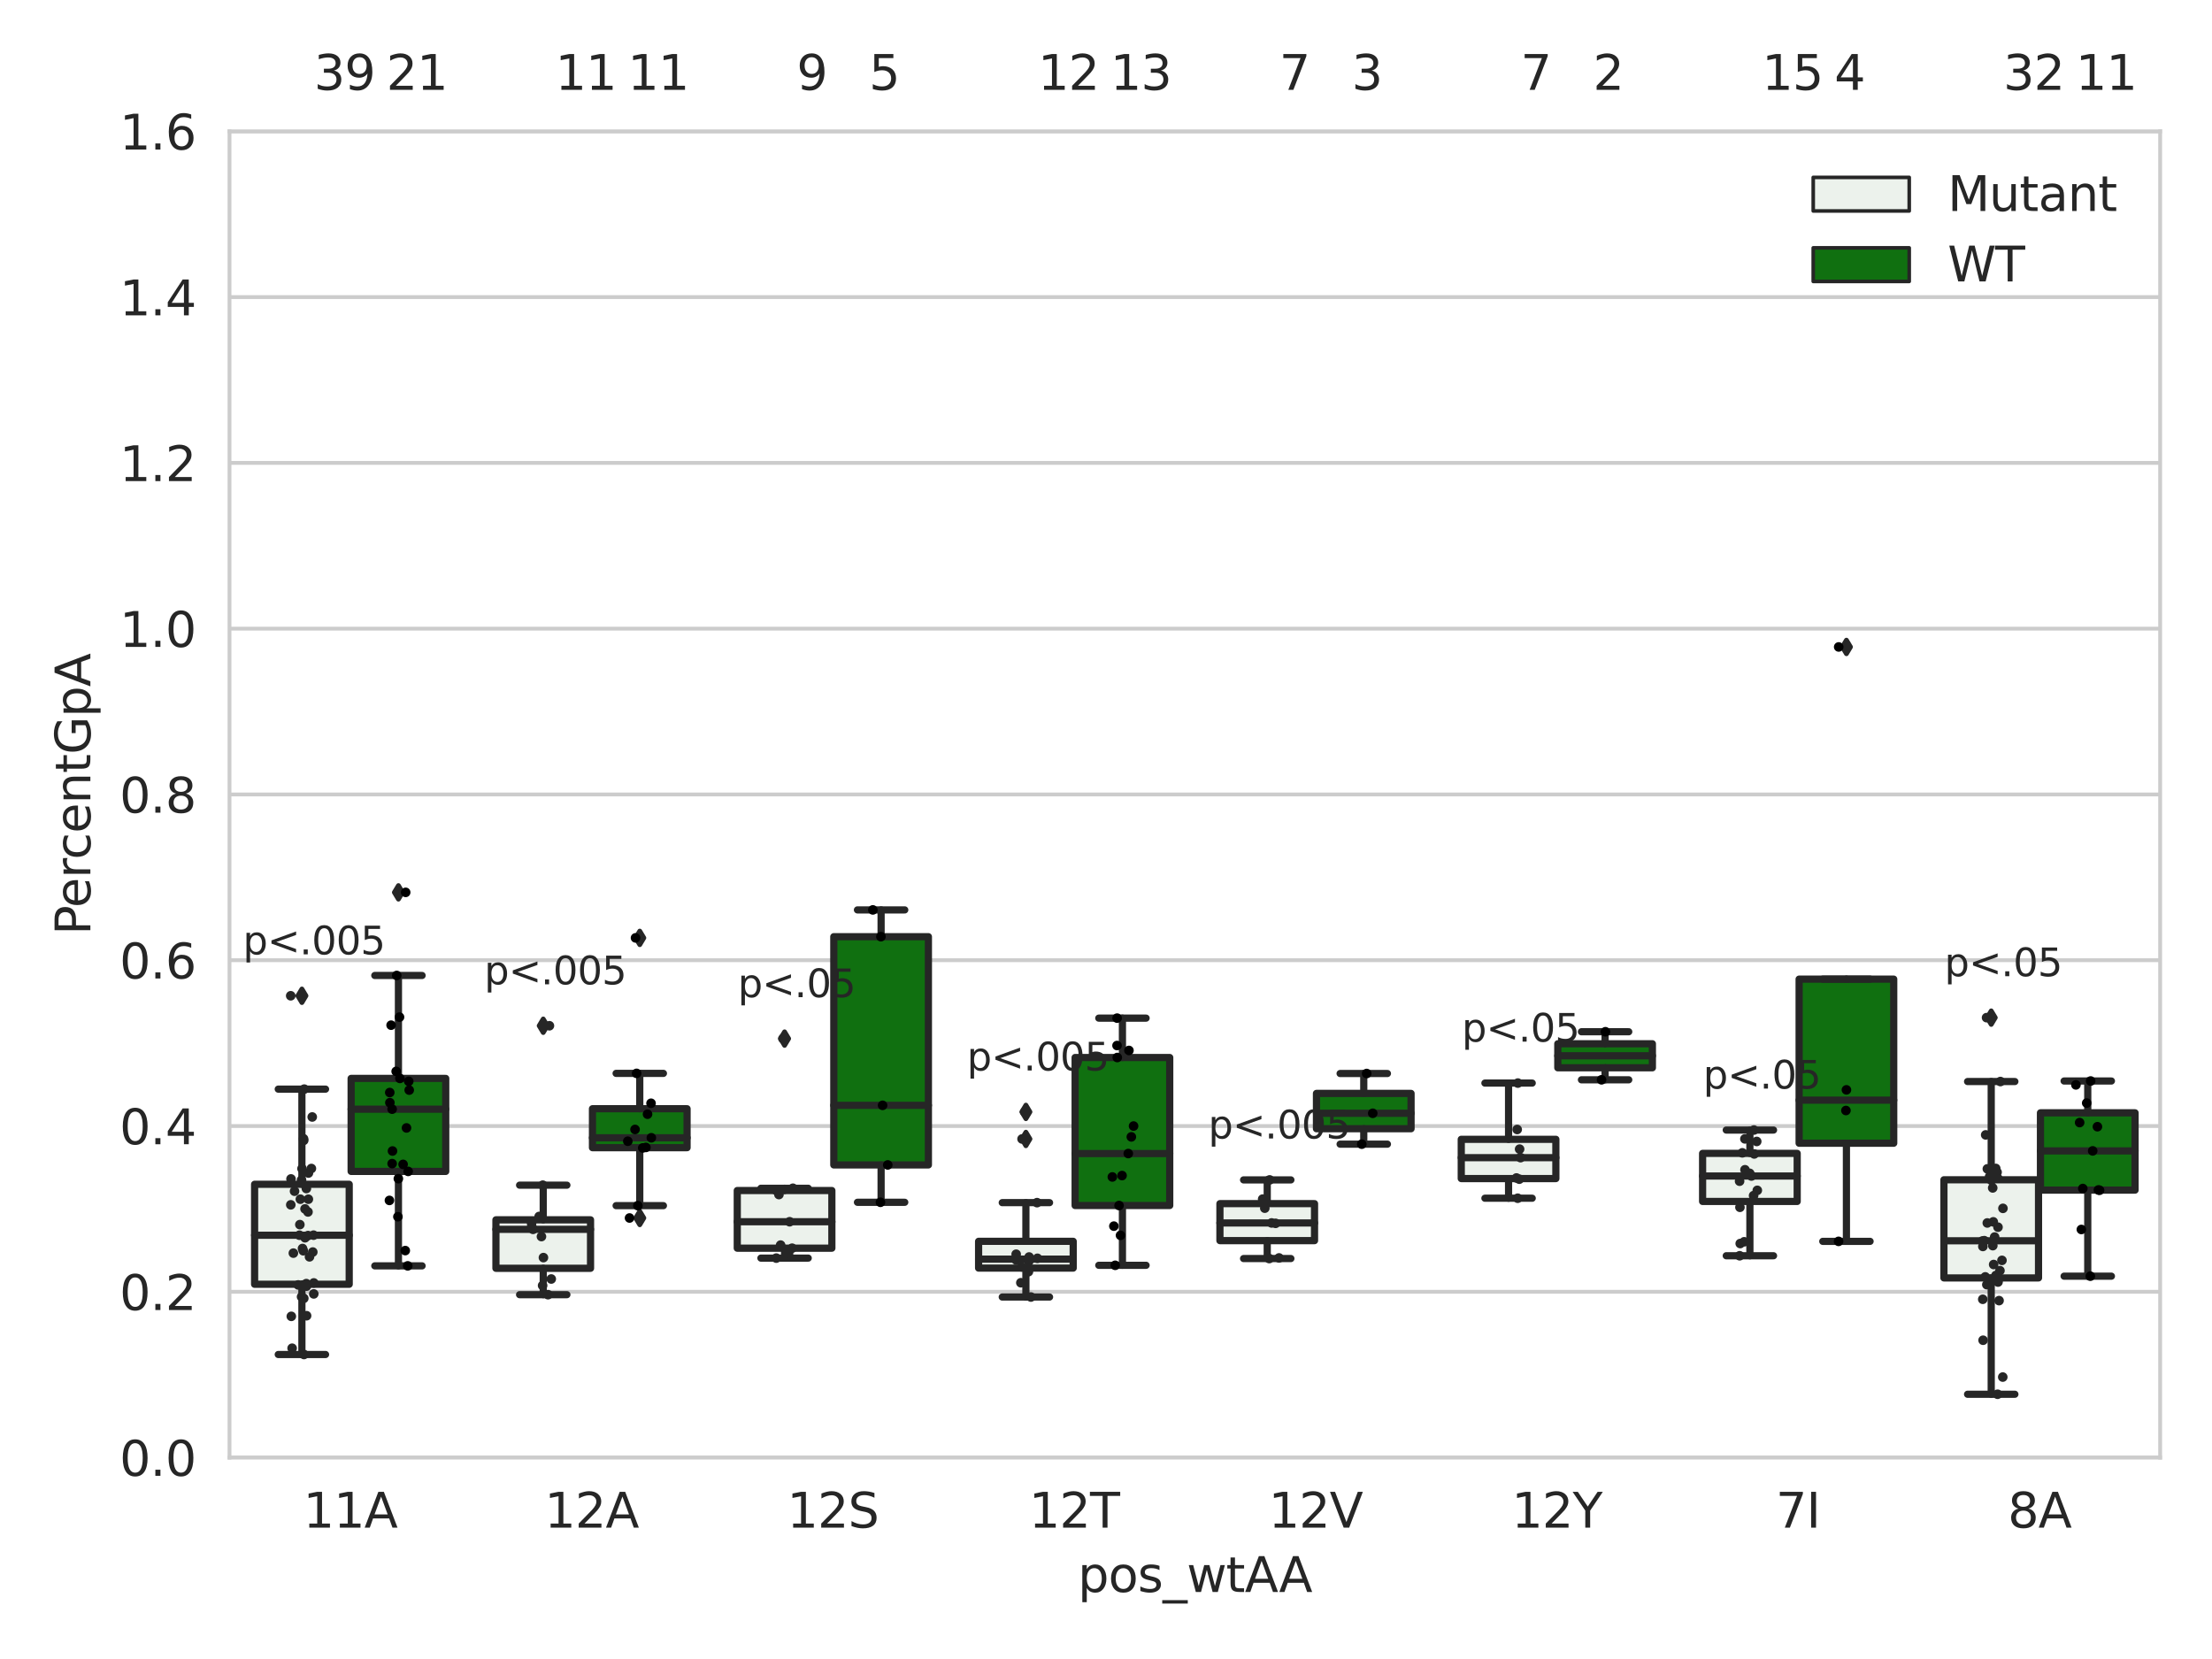 <?xml version="1.0" encoding="utf-8" standalone="no"?>
<!DOCTYPE svg PUBLIC "-//W3C//DTD SVG 1.1//EN"
  "http://www.w3.org/Graphics/SVG/1.1/DTD/svg11.dtd">
<svg xmlns:xlink="http://www.w3.org/1999/xlink" width="460.8pt" height="345.6pt" viewBox="0 0 460.8 345.6" xmlns="http://www.w3.org/2000/svg" version="1.1">
 <defs>
  <style type="text/css">*{stroke-linejoin: round; stroke-linecap: butt}</style>
 </defs>
 <g id="figure_1">
  <g id="patch_1">
   <path d="M 0 345.6 
L 460.8 345.6 
L 460.8 0 
L 0 0 
z
" style="fill: #ffffff"/>
  </g>
  <g id="axes_1">
   <g id="patch_2">
    <path d="M 47.81 303.64 
L 450 303.64 
L 450 27.354 
L 47.81 27.354 
z
" style="fill: #ffffff"/>
   </g>
   <g id="matplotlib.axis_1">
    <g id="xtick_1">
     <g id="text_1">
      <!-- 11A -->
      <g style="fill: #262626" transform="translate(63.164 318.238)scale(0.1 -0.1)">
       <defs>
        <path id="DejaVuSans-31" d="M 794 531 
L 1825 531 
L 1825 4091 
L 703 3866 
L 703 4441 
L 1819 4666 
L 2450 4666 
L 2450 531 
L 3481 531 
L 3481 0 
L 794 0 
L 794 531 
z
" transform="scale(0.016)"/>
        <path id="DejaVuSans-41" d="M 2188 4044 
L 1331 1722 
L 3047 1722 
L 2188 4044 
z
M 1831 4666 
L 2547 4666 
L 4325 0 
L 3669 0 
L 3244 1197 
L 1141 1197 
L 716 0 
L 50 0 
L 1831 4666 
z
" transform="scale(0.016)"/>
       </defs>
       <use xlink:href="#DejaVuSans-31"/>
       <use xlink:href="#DejaVuSans-31" x="63.623"/>
       <use xlink:href="#DejaVuSans-41" x="127.246"/>
      </g>
     </g>
    </g>
    <g id="xtick_2">
     <g id="text_2">
      <!-- 12A -->
      <g style="fill: #262626" transform="translate(113.438 318.238)scale(0.1 -0.1)">
       <defs>
        <path id="DejaVuSans-32" d="M 1228 531 
L 3431 531 
L 3431 0 
L 469 0 
L 469 531 
Q 828 903 1448 1529 
Q 2069 2156 2228 2338 
Q 2531 2678 2651 2914 
Q 2772 3150 2772 3378 
Q 2772 3750 2511 3984 
Q 2250 4219 1831 4219 
Q 1534 4219 1204 4116 
Q 875 4013 500 3803 
L 500 4441 
Q 881 4594 1212 4672 
Q 1544 4750 1819 4750 
Q 2544 4750 2975 4387 
Q 3406 4025 3406 3419 
Q 3406 3131 3298 2873 
Q 3191 2616 2906 2266 
Q 2828 2175 2409 1742 
Q 1991 1309 1228 531 
z
" transform="scale(0.016)"/>
       </defs>
       <use xlink:href="#DejaVuSans-31"/>
       <use xlink:href="#DejaVuSans-32" x="63.623"/>
       <use xlink:href="#DejaVuSans-41" x="127.246"/>
      </g>
     </g>
    </g>
    <g id="xtick_3">
     <g id="text_3">
      <!-- 12S -->
      <g style="fill: #262626" transform="translate(163.958 318.238)scale(0.1 -0.1)">
       <defs>
        <path id="DejaVuSans-53" d="M 3425 4513 
L 3425 3897 
Q 3066 4069 2747 4153 
Q 2428 4238 2131 4238 
Q 1616 4238 1336 4038 
Q 1056 3838 1056 3469 
Q 1056 3159 1242 3001 
Q 1428 2844 1947 2747 
L 2328 2669 
Q 3034 2534 3370 2195 
Q 3706 1856 3706 1288 
Q 3706 609 3251 259 
Q 2797 -91 1919 -91 
Q 1588 -91 1214 -16 
Q 841 59 441 206 
L 441 856 
Q 825 641 1194 531 
Q 1563 422 1919 422 
Q 2459 422 2753 634 
Q 3047 847 3047 1241 
Q 3047 1584 2836 1778 
Q 2625 1972 2144 2069 
L 1759 2144 
Q 1053 2284 737 2584 
Q 422 2884 422 3419 
Q 422 4038 858 4394 
Q 1294 4750 2059 4750 
Q 2388 4750 2728 4690 
Q 3069 4631 3425 4513 
z
" transform="scale(0.016)"/>
       </defs>
       <use xlink:href="#DejaVuSans-31"/>
       <use xlink:href="#DejaVuSans-32" x="63.623"/>
       <use xlink:href="#DejaVuSans-53" x="127.246"/>
      </g>
     </g>
    </g>
    <g id="xtick_4">
     <g id="text_4">
      <!-- 12T -->
      <g style="fill: #262626" transform="translate(214.352 318.238)scale(0.1 -0.1)">
       <defs>
        <path id="DejaVuSans-54" d="M -19 4666 
L 3928 4666 
L 3928 4134 
L 2272 4134 
L 2272 0 
L 1638 0 
L 1638 4134 
L -19 4134 
L -19 4666 
z
" transform="scale(0.016)"/>
       </defs>
       <use xlink:href="#DejaVuSans-31"/>
       <use xlink:href="#DejaVuSans-32" x="63.623"/>
       <use xlink:href="#DejaVuSans-54" x="127.246"/>
      </g>
     </g>
    </g>
    <g id="xtick_5">
     <g id="text_5">
      <!-- 12V -->
      <g style="fill: #262626" transform="translate(264.259 318.238)scale(0.1 -0.1)">
       <defs>
        <path id="DejaVuSans-56" d="M 1831 0 
L 50 4666 
L 709 4666 
L 2188 738 
L 3669 4666 
L 4325 4666 
L 2547 0 
L 1831 0 
z
" transform="scale(0.016)"/>
       </defs>
       <use xlink:href="#DejaVuSans-31"/>
       <use xlink:href="#DejaVuSans-32" x="63.623"/>
       <use xlink:href="#DejaVuSans-56" x="127.246"/>
      </g>
     </g>
    </g>
    <g id="xtick_6">
     <g id="text_6">
      <!-- 12Y -->
      <g style="fill: #262626" transform="translate(314.899 318.238)scale(0.1 -0.1)">
       <defs>
        <path id="DejaVuSans-59" d="M -13 4666 
L 666 4666 
L 1959 2747 
L 3244 4666 
L 3922 4666 
L 2272 2222 
L 2272 0 
L 1638 0 
L 1638 2222 
L -13 4666 
z
" transform="scale(0.016)"/>
       </defs>
       <use xlink:href="#DejaVuSans-31"/>
       <use xlink:href="#DejaVuSans-32" x="63.623"/>
       <use xlink:href="#DejaVuSans-59" x="127.246"/>
      </g>
     </g>
    </g>
    <g id="xtick_7">
     <g id="text_7">
      <!-- 7I -->
      <g style="fill: #262626" transform="translate(369.933 318.238)scale(0.1 -0.1)">
       <defs>
        <path id="DejaVuSans-37" d="M 525 4666 
L 3525 4666 
L 3525 4397 
L 1831 0 
L 1172 0 
L 2766 4134 
L 525 4134 
L 525 4666 
z
" transform="scale(0.016)"/>
        <path id="DejaVuSans-49" d="M 628 4666 
L 1259 4666 
L 1259 0 
L 628 0 
L 628 4666 
z
" transform="scale(0.016)"/>
       </defs>
       <use xlink:href="#DejaVuSans-37"/>
       <use xlink:href="#DejaVuSans-49" x="63.623"/>
      </g>
     </g>
    </g>
    <g id="xtick_8">
     <g id="text_8">
      <!-- 8A -->
      <g style="fill: #262626" transform="translate(418.262 318.238)scale(0.1 -0.1)">
       <defs>
        <path id="DejaVuSans-38" d="M 2034 2216 
Q 1584 2216 1326 1975 
Q 1069 1734 1069 1313 
Q 1069 891 1326 650 
Q 1584 409 2034 409 
Q 2484 409 2743 651 
Q 3003 894 3003 1313 
Q 3003 1734 2745 1975 
Q 2488 2216 2034 2216 
z
M 1403 2484 
Q 997 2584 770 2862 
Q 544 3141 544 3541 
Q 544 4100 942 4425 
Q 1341 4750 2034 4750 
Q 2731 4750 3128 4425 
Q 3525 4100 3525 3541 
Q 3525 3141 3298 2862 
Q 3072 2584 2669 2484 
Q 3125 2378 3379 2068 
Q 3634 1759 3634 1313 
Q 3634 634 3220 271 
Q 2806 -91 2034 -91 
Q 1263 -91 848 271 
Q 434 634 434 1313 
Q 434 1759 690 2068 
Q 947 2378 1403 2484 
z
M 1172 3481 
Q 1172 3119 1398 2916 
Q 1625 2713 2034 2713 
Q 2441 2713 2670 2916 
Q 2900 3119 2900 3481 
Q 2900 3844 2670 4047 
Q 2441 4250 2034 4250 
Q 1625 4250 1398 4047 
Q 1172 3844 1172 3481 
z
" transform="scale(0.016)"/>
       </defs>
       <use xlink:href="#DejaVuSans-38"/>
       <use xlink:href="#DejaVuSans-41" x="63.623"/>
      </g>
     </g>
    </g>
    <g id="text_9">
     <!-- pos_wtAA -->
     <g style="fill: #262626" transform="translate(224.539 331.638)scale(0.1 -0.1)">
      <defs>
       <path id="DejaVuSans-70" d="M 1159 525 
L 1159 -1331 
L 581 -1331 
L 581 3500 
L 1159 3500 
L 1159 2969 
Q 1341 3281 1617 3432 
Q 1894 3584 2278 3584 
Q 2916 3584 3314 3078 
Q 3713 2572 3713 1747 
Q 3713 922 3314 415 
Q 2916 -91 2278 -91 
Q 1894 -91 1617 61 
Q 1341 213 1159 525 
z
M 3116 1747 
Q 3116 2381 2855 2742 
Q 2594 3103 2138 3103 
Q 1681 3103 1420 2742 
Q 1159 2381 1159 1747 
Q 1159 1113 1420 752 
Q 1681 391 2138 391 
Q 2594 391 2855 752 
Q 3116 1113 3116 1747 
z
" transform="scale(0.016)"/>
       <path id="DejaVuSans-6f" d="M 1959 3097 
Q 1497 3097 1228 2736 
Q 959 2375 959 1747 
Q 959 1119 1226 758 
Q 1494 397 1959 397 
Q 2419 397 2687 759 
Q 2956 1122 2956 1747 
Q 2956 2369 2687 2733 
Q 2419 3097 1959 3097 
z
M 1959 3584 
Q 2709 3584 3137 3096 
Q 3566 2609 3566 1747 
Q 3566 888 3137 398 
Q 2709 -91 1959 -91 
Q 1206 -91 779 398 
Q 353 888 353 1747 
Q 353 2609 779 3096 
Q 1206 3584 1959 3584 
z
" transform="scale(0.016)"/>
       <path id="DejaVuSans-73" d="M 2834 3397 
L 2834 2853 
Q 2591 2978 2328 3040 
Q 2066 3103 1784 3103 
Q 1356 3103 1142 2972 
Q 928 2841 928 2578 
Q 928 2378 1081 2264 
Q 1234 2150 1697 2047 
L 1894 2003 
Q 2506 1872 2764 1633 
Q 3022 1394 3022 966 
Q 3022 478 2636 193 
Q 2250 -91 1575 -91 
Q 1294 -91 989 -36 
Q 684 19 347 128 
L 347 722 
Q 666 556 975 473 
Q 1284 391 1588 391 
Q 1994 391 2212 530 
Q 2431 669 2431 922 
Q 2431 1156 2273 1281 
Q 2116 1406 1581 1522 
L 1381 1569 
Q 847 1681 609 1914 
Q 372 2147 372 2553 
Q 372 3047 722 3315 
Q 1072 3584 1716 3584 
Q 2034 3584 2315 3537 
Q 2597 3491 2834 3397 
z
" transform="scale(0.016)"/>
       <path id="DejaVuSans-5f" d="M 3263 -1063 
L 3263 -1509 
L -63 -1509 
L -63 -1063 
L 3263 -1063 
z
" transform="scale(0.016)"/>
       <path id="DejaVuSans-77" d="M 269 3500 
L 844 3500 
L 1563 769 
L 2278 3500 
L 2956 3500 
L 3675 769 
L 4391 3500 
L 4966 3500 
L 4050 0 
L 3372 0 
L 2619 2869 
L 1863 0 
L 1184 0 
L 269 3500 
z
" transform="scale(0.016)"/>
       <path id="DejaVuSans-74" d="M 1172 4494 
L 1172 3500 
L 2356 3500 
L 2356 3053 
L 1172 3053 
L 1172 1153 
Q 1172 725 1289 603 
Q 1406 481 1766 481 
L 2356 481 
L 2356 0 
L 1766 0 
Q 1100 0 847 248 
Q 594 497 594 1153 
L 594 3053 
L 172 3053 
L 172 3500 
L 594 3500 
L 594 4494 
L 1172 4494 
z
" transform="scale(0.016)"/>
      </defs>
      <use xlink:href="#DejaVuSans-70"/>
      <use xlink:href="#DejaVuSans-6f" x="63.477"/>
      <use xlink:href="#DejaVuSans-73" x="124.658"/>
      <use xlink:href="#DejaVuSans-5f" x="176.758"/>
      <use xlink:href="#DejaVuSans-77" x="226.758"/>
      <use xlink:href="#DejaVuSans-74" x="308.545"/>
      <use xlink:href="#DejaVuSans-41" x="347.754"/>
      <use xlink:href="#DejaVuSans-41" x="418.912"/>
     </g>
    </g>
   </g>
   <g id="matplotlib.axis_2">
    <g id="ytick_1">
     <g id="line2d_1">
      <path d="M 47.81 303.64 
L 450 303.64 
" clip-path="url(#p65047e8b64)" style="fill: none; stroke: #cccccc; stroke-width: 0.8; stroke-linecap: round"/>
     </g>
     <g id="text_10">
      <!-- 0.0 -->
      <g style="fill: #262626" transform="translate(24.907 307.439)scale(0.1 -0.1)">
       <defs>
        <path id="DejaVuSans-30" d="M 2034 4250 
Q 1547 4250 1301 3770 
Q 1056 3291 1056 2328 
Q 1056 1369 1301 889 
Q 1547 409 2034 409 
Q 2525 409 2770 889 
Q 3016 1369 3016 2328 
Q 3016 3291 2770 3770 
Q 2525 4250 2034 4250 
z
M 2034 4750 
Q 2819 4750 3233 4129 
Q 3647 3509 3647 2328 
Q 3647 1150 3233 529 
Q 2819 -91 2034 -91 
Q 1250 -91 836 529 
Q 422 1150 422 2328 
Q 422 3509 836 4129 
Q 1250 4750 2034 4750 
z
" transform="scale(0.016)"/>
        <path id="DejaVuSans-2e" d="M 684 794 
L 1344 794 
L 1344 0 
L 684 0 
L 684 794 
z
" transform="scale(0.016)"/>
       </defs>
       <use xlink:href="#DejaVuSans-30"/>
       <use xlink:href="#DejaVuSans-2e" x="63.623"/>
       <use xlink:href="#DejaVuSans-30" x="95.41"/>
      </g>
     </g>
    </g>
    <g id="ytick_2">
     <g id="line2d_2">
      <path d="M 47.81 269.104 
L 450 269.104 
" clip-path="url(#p65047e8b64)" style="fill: none; stroke: #cccccc; stroke-width: 0.8; stroke-linecap: round"/>
     </g>
     <g id="text_11">
      <!-- 0.2 -->
      <g style="fill: #262626" transform="translate(24.907 272.903)scale(0.1 -0.1)">
       <use xlink:href="#DejaVuSans-30"/>
       <use xlink:href="#DejaVuSans-2e" x="63.623"/>
       <use xlink:href="#DejaVuSans-32" x="95.41"/>
      </g>
     </g>
    </g>
    <g id="ytick_3">
     <g id="line2d_3">
      <path d="M 47.81 234.568 
L 450 234.568 
" clip-path="url(#p65047e8b64)" style="fill: none; stroke: #cccccc; stroke-width: 0.8; stroke-linecap: round"/>
     </g>
     <g id="text_12">
      <!-- 0.4 -->
      <g style="fill: #262626" transform="translate(24.907 238.368)scale(0.1 -0.1)">
       <defs>
        <path id="DejaVuSans-34" d="M 2419 4116 
L 825 1625 
L 2419 1625 
L 2419 4116 
z
M 2253 4666 
L 3047 4666 
L 3047 1625 
L 3713 1625 
L 3713 1100 
L 3047 1100 
L 3047 0 
L 2419 0 
L 2419 1100 
L 313 1100 
L 313 1709 
L 2253 4666 
z
" transform="scale(0.016)"/>
       </defs>
       <use xlink:href="#DejaVuSans-30"/>
       <use xlink:href="#DejaVuSans-2e" x="63.623"/>
       <use xlink:href="#DejaVuSans-34" x="95.41"/>
      </g>
     </g>
    </g>
    <g id="ytick_4">
     <g id="line2d_4">
      <path d="M 47.81 200.033 
L 450 200.033 
" clip-path="url(#p65047e8b64)" style="fill: none; stroke: #cccccc; stroke-width: 0.8; stroke-linecap: round"/>
     </g>
     <g id="text_13">
      <!-- 0.6 -->
      <g style="fill: #262626" transform="translate(24.907 203.832)scale(0.1 -0.1)">
       <defs>
        <path id="DejaVuSans-36" d="M 2113 2584 
Q 1688 2584 1439 2293 
Q 1191 2003 1191 1497 
Q 1191 994 1439 701 
Q 1688 409 2113 409 
Q 2538 409 2786 701 
Q 3034 994 3034 1497 
Q 3034 2003 2786 2293 
Q 2538 2584 2113 2584 
z
M 3366 4563 
L 3366 3988 
Q 3128 4100 2886 4159 
Q 2644 4219 2406 4219 
Q 1781 4219 1451 3797 
Q 1122 3375 1075 2522 
Q 1259 2794 1537 2939 
Q 1816 3084 2150 3084 
Q 2853 3084 3261 2657 
Q 3669 2231 3669 1497 
Q 3669 778 3244 343 
Q 2819 -91 2113 -91 
Q 1303 -91 875 529 
Q 447 1150 447 2328 
Q 447 3434 972 4092 
Q 1497 4750 2381 4750 
Q 2619 4750 2861 4703 
Q 3103 4656 3366 4563 
z
" transform="scale(0.016)"/>
       </defs>
       <use xlink:href="#DejaVuSans-30"/>
       <use xlink:href="#DejaVuSans-2e" x="63.623"/>
       <use xlink:href="#DejaVuSans-36" x="95.41"/>
      </g>
     </g>
    </g>
    <g id="ytick_5">
     <g id="line2d_5">
      <path d="M 47.81 165.497 
L 450 165.497 
" clip-path="url(#p65047e8b64)" style="fill: none; stroke: #cccccc; stroke-width: 0.8; stroke-linecap: round"/>
     </g>
     <g id="text_14">
      <!-- 0.8 -->
      <g style="fill: #262626" transform="translate(24.907 169.296)scale(0.1 -0.1)">
       <use xlink:href="#DejaVuSans-30"/>
       <use xlink:href="#DejaVuSans-2e" x="63.623"/>
       <use xlink:href="#DejaVuSans-38" x="95.41"/>
      </g>
     </g>
    </g>
    <g id="ytick_6">
     <g id="line2d_6">
      <path d="M 47.81 130.961 
L 450 130.961 
" clip-path="url(#p65047e8b64)" style="fill: none; stroke: #cccccc; stroke-width: 0.8; stroke-linecap: round"/>
     </g>
     <g id="text_15">
      <!-- 1.0 -->
      <g style="fill: #262626" transform="translate(24.907 134.76)scale(0.1 -0.1)">
       <use xlink:href="#DejaVuSans-31"/>
       <use xlink:href="#DejaVuSans-2e" x="63.623"/>
       <use xlink:href="#DejaVuSans-30" x="95.41"/>
      </g>
     </g>
    </g>
    <g id="ytick_7">
     <g id="line2d_7">
      <path d="M 47.81 96.425 
L 450 96.425 
" clip-path="url(#p65047e8b64)" style="fill: none; stroke: #cccccc; stroke-width: 0.8; stroke-linecap: round"/>
     </g>
     <g id="text_16">
      <!-- 1.2 -->
      <g style="fill: #262626" transform="translate(24.907 100.225)scale(0.1 -0.1)">
       <use xlink:href="#DejaVuSans-31"/>
       <use xlink:href="#DejaVuSans-2e" x="63.623"/>
       <use xlink:href="#DejaVuSans-32" x="95.41"/>
      </g>
     </g>
    </g>
    <g id="ytick_8">
     <g id="line2d_8">
      <path d="M 47.81 61.89 
L 450 61.89 
" clip-path="url(#p65047e8b64)" style="fill: none; stroke: #cccccc; stroke-width: 0.8; stroke-linecap: round"/>
     </g>
     <g id="text_17">
      <!-- 1.4 -->
      <g style="fill: #262626" transform="translate(24.907 65.689)scale(0.1 -0.1)">
       <use xlink:href="#DejaVuSans-31"/>
       <use xlink:href="#DejaVuSans-2e" x="63.623"/>
       <use xlink:href="#DejaVuSans-34" x="95.41"/>
      </g>
     </g>
    </g>
    <g id="ytick_9">
     <g id="line2d_9">
      <path d="M 47.81 27.354 
L 450 27.354 
" clip-path="url(#p65047e8b64)" style="fill: none; stroke: #cccccc; stroke-width: 0.8; stroke-linecap: round"/>
     </g>
     <g id="text_18">
      <!-- 1.6 -->
      <g style="fill: #262626" transform="translate(24.907 31.153)scale(0.1 -0.1)">
       <use xlink:href="#DejaVuSans-31"/>
       <use xlink:href="#DejaVuSans-2e" x="63.623"/>
       <use xlink:href="#DejaVuSans-36" x="95.41"/>
      </g>
     </g>
    </g>
    <g id="text_19">
     <!-- PercentGpA -->
     <g style="fill: #262626" transform="translate(18.827 194.774)rotate(-90)scale(0.1 -0.1)">
      <defs>
       <path id="DejaVuSans-50" d="M 1259 4147 
L 1259 2394 
L 2053 2394 
Q 2494 2394 2734 2622 
Q 2975 2850 2975 3272 
Q 2975 3691 2734 3919 
Q 2494 4147 2053 4147 
L 1259 4147 
z
M 628 4666 
L 2053 4666 
Q 2838 4666 3239 4311 
Q 3641 3956 3641 3272 
Q 3641 2581 3239 2228 
Q 2838 1875 2053 1875 
L 1259 1875 
L 1259 0 
L 628 0 
L 628 4666 
z
" transform="scale(0.016)"/>
       <path id="DejaVuSans-65" d="M 3597 1894 
L 3597 1613 
L 953 1613 
Q 991 1019 1311 708 
Q 1631 397 2203 397 
Q 2534 397 2845 478 
Q 3156 559 3463 722 
L 3463 178 
Q 3153 47 2828 -22 
Q 2503 -91 2169 -91 
Q 1331 -91 842 396 
Q 353 884 353 1716 
Q 353 2575 817 3079 
Q 1281 3584 2069 3584 
Q 2775 3584 3186 3129 
Q 3597 2675 3597 1894 
z
M 3022 2063 
Q 3016 2534 2758 2815 
Q 2500 3097 2075 3097 
Q 1594 3097 1305 2825 
Q 1016 2553 972 2059 
L 3022 2063 
z
" transform="scale(0.016)"/>
       <path id="DejaVuSans-72" d="M 2631 2963 
Q 2534 3019 2420 3045 
Q 2306 3072 2169 3072 
Q 1681 3072 1420 2755 
Q 1159 2438 1159 1844 
L 1159 0 
L 581 0 
L 581 3500 
L 1159 3500 
L 1159 2956 
Q 1341 3275 1631 3429 
Q 1922 3584 2338 3584 
Q 2397 3584 2469 3576 
Q 2541 3569 2628 3553 
L 2631 2963 
z
" transform="scale(0.016)"/>
       <path id="DejaVuSans-63" d="M 3122 3366 
L 3122 2828 
Q 2878 2963 2633 3030 
Q 2388 3097 2138 3097 
Q 1578 3097 1268 2742 
Q 959 2388 959 1747 
Q 959 1106 1268 751 
Q 1578 397 2138 397 
Q 2388 397 2633 464 
Q 2878 531 3122 666 
L 3122 134 
Q 2881 22 2623 -34 
Q 2366 -91 2075 -91 
Q 1284 -91 818 406 
Q 353 903 353 1747 
Q 353 2603 823 3093 
Q 1294 3584 2113 3584 
Q 2378 3584 2631 3529 
Q 2884 3475 3122 3366 
z
" transform="scale(0.016)"/>
       <path id="DejaVuSans-6e" d="M 3513 2113 
L 3513 0 
L 2938 0 
L 2938 2094 
Q 2938 2591 2744 2837 
Q 2550 3084 2163 3084 
Q 1697 3084 1428 2787 
Q 1159 2491 1159 1978 
L 1159 0 
L 581 0 
L 581 3500 
L 1159 3500 
L 1159 2956 
Q 1366 3272 1645 3428 
Q 1925 3584 2291 3584 
Q 2894 3584 3203 3211 
Q 3513 2838 3513 2113 
z
" transform="scale(0.016)"/>
       <path id="DejaVuSans-47" d="M 3809 666 
L 3809 1919 
L 2778 1919 
L 2778 2438 
L 4434 2438 
L 4434 434 
Q 4069 175 3628 42 
Q 3188 -91 2688 -91 
Q 1594 -91 976 548 
Q 359 1188 359 2328 
Q 359 3472 976 4111 
Q 1594 4750 2688 4750 
Q 3144 4750 3555 4637 
Q 3966 4525 4313 4306 
L 4313 3634 
Q 3963 3931 3569 4081 
Q 3175 4231 2741 4231 
Q 1884 4231 1454 3753 
Q 1025 3275 1025 2328 
Q 1025 1384 1454 906 
Q 1884 428 2741 428 
Q 3075 428 3337 486 
Q 3600 544 3809 666 
z
" transform="scale(0.016)"/>
      </defs>
      <use xlink:href="#DejaVuSans-50"/>
      <use xlink:href="#DejaVuSans-65" x="56.678"/>
      <use xlink:href="#DejaVuSans-72" x="118.201"/>
      <use xlink:href="#DejaVuSans-63" x="157.064"/>
      <use xlink:href="#DejaVuSans-65" x="212.045"/>
      <use xlink:href="#DejaVuSans-6e" x="273.568"/>
      <use xlink:href="#DejaVuSans-74" x="336.947"/>
      <use xlink:href="#DejaVuSans-47" x="376.156"/>
      <use xlink:href="#DejaVuSans-70" x="453.646"/>
      <use xlink:href="#DejaVuSans-41" x="517.123"/>
     </g>
    </g>
   </g>
   <g id="patch_3">
    <path d="M 53.038 267.538 
L 72.746 267.538 
L 72.746 246.707 
L 53.038 246.707 
L 53.038 267.538 
z
" clip-path="url(#p65047e8b64)" style="fill: #ecf2ec; stroke: #262626; stroke-width: 1.5; stroke-linejoin: miter"/>
   </g>
   <g id="patch_4">
    <path d="M 73.148 244.025 
L 92.855 244.025 
L 92.855 224.653 
L 73.148 224.653 
L 73.148 244.025 
z
" clip-path="url(#p65047e8b64)" style="fill: #107010; stroke: #262626; stroke-width: 1.5; stroke-linejoin: miter"/>
   </g>
   <g id="patch_5">
    <path d="M 103.312 264.21 
L 123.02 264.21 
L 123.02 254.11 
L 103.312 254.11 
L 103.312 264.21 
z
" clip-path="url(#p65047e8b64)" style="fill: #ecf2ec; stroke: #262626; stroke-width: 1.5; stroke-linejoin: miter"/>
   </g>
   <g id="patch_6">
    <path d="M 123.422 239.084 
L 143.129 239.084 
L 143.129 230.969 
L 123.422 230.969 
L 123.422 239.084 
z
" clip-path="url(#p65047e8b64)" style="fill: #107010; stroke: #262626; stroke-width: 1.5; stroke-linejoin: miter"/>
   </g>
   <g id="patch_7">
    <path d="M 153.586 260.021 
L 173.293 260.021 
L 173.293 248.007 
L 153.586 248.007 
L 153.586 260.021 
z
" clip-path="url(#p65047e8b64)" style="fill: #ecf2ec; stroke: #262626; stroke-width: 1.5; stroke-linejoin: miter"/>
   </g>
   <g id="patch_8">
    <path d="M 173.695 242.677 
L 193.403 242.677 
L 193.403 195.129 
L 173.695 195.129 
L 173.695 242.677 
z
" clip-path="url(#p65047e8b64)" style="fill: #107010; stroke: #262626; stroke-width: 1.5; stroke-linejoin: miter"/>
   </g>
   <g id="patch_9">
    <path d="M 203.86 264.167 
L 223.567 264.167 
L 223.567 258.59 
L 203.86 258.59 
L 203.86 264.167 
z
" clip-path="url(#p65047e8b64)" style="fill: #ecf2ec; stroke: #262626; stroke-width: 1.5; stroke-linejoin: miter"/>
   </g>
   <g id="patch_10">
    <path d="M 223.969 251.131 
L 243.677 251.131 
L 243.677 220.297 
L 223.969 220.297 
L 223.969 251.131 
z
" clip-path="url(#p65047e8b64)" style="fill: #107010; stroke: #262626; stroke-width: 1.5; stroke-linejoin: miter"/>
   </g>
   <g id="patch_11">
    <path d="M 254.133 258.447 
L 273.841 258.447 
L 273.841 250.74 
L 254.133 250.74 
L 254.133 258.447 
z
" clip-path="url(#p65047e8b64)" style="fill: #ecf2ec; stroke: #262626; stroke-width: 1.5; stroke-linejoin: miter"/>
   </g>
   <g id="patch_12">
    <path d="M 274.243 235.133 
L 293.95 235.133 
L 293.95 227.776 
L 274.243 227.776 
L 274.243 235.133 
z
" clip-path="url(#p65047e8b64)" style="fill: #107010; stroke: #262626; stroke-width: 1.5; stroke-linejoin: miter"/>
   </g>
   <g id="patch_13">
    <path d="M 304.407 245.52 
L 324.115 245.52 
L 324.115 237.338 
L 304.407 237.338 
L 304.407 245.52 
z
" clip-path="url(#p65047e8b64)" style="fill: #ecf2ec; stroke: #262626; stroke-width: 1.5; stroke-linejoin: miter"/>
   </g>
   <g id="patch_14">
    <path d="M 324.517 222.44 
L 344.224 222.44 
L 344.224 217.435 
L 324.517 217.435 
L 324.517 222.44 
z
" clip-path="url(#p65047e8b64)" style="fill: #107010; stroke: #262626; stroke-width: 1.5; stroke-linejoin: miter"/>
   </g>
   <g id="patch_15">
    <path d="M 354.681 250.286 
L 374.388 250.286 
L 374.388 240.271 
L 354.681 240.271 
L 354.681 250.286 
z
" clip-path="url(#p65047e8b64)" style="fill: #ecf2ec; stroke: #262626; stroke-width: 1.5; stroke-linejoin: miter"/>
   </g>
   <g id="patch_16">
    <path d="M 374.79 238.153 
L 394.498 238.153 
L 394.498 203.971 
L 374.79 203.971 
L 374.79 238.153 
z
" clip-path="url(#p65047e8b64)" style="fill: #107010; stroke: #262626; stroke-width: 1.5; stroke-linejoin: miter"/>
   </g>
   <g id="patch_17">
    <path d="M 404.955 266.214 
L 424.662 266.214 
L 424.662 245.769 
L 404.955 245.769 
L 404.955 266.214 
z
" clip-path="url(#p65047e8b64)" style="fill: #ecf2ec; stroke: #262626; stroke-width: 1.5; stroke-linejoin: miter"/>
   </g>
   <g id="patch_18">
    <path d="M 425.064 247.92 
L 444.772 247.92 
L 444.772 231.82 
L 425.064 231.82 
L 425.064 247.92 
z
" clip-path="url(#p65047e8b64)" style="fill: #107010; stroke: #262626; stroke-width: 1.5; stroke-linejoin: miter"/>
   </g>
   <g id="patch_19">
    <path d="M 72.947 303.64 
L 72.947 303.64 
L 72.947 303.64 
L 72.947 303.64 
z
" clip-path="url(#p65047e8b64)" style="fill: #ecf2ec; stroke: #262626; stroke-width: 0.75; stroke-linejoin: miter"/>
   </g>
   <g id="patch_20">
    <path d="M 72.947 303.64 
L 72.947 303.64 
L 72.947 303.64 
L 72.947 303.64 
z
" clip-path="url(#p65047e8b64)" style="fill: #107010; stroke: #262626; stroke-width: 0.75; stroke-linejoin: miter"/>
   </g>
   <g id="PathCollection_1"/>
   <g id="PathCollection_2"/>
   <g id="line2d_10">
    <path d="M 62.892 267.538 
L 62.892 282.167 
" clip-path="url(#p65047e8b64)" style="fill: none; stroke: #262626; stroke-width: 1.5; stroke-linecap: round"/>
   </g>
   <g id="line2d_11">
    <path d="M 62.892 246.707 
L 62.892 226.886 
" clip-path="url(#p65047e8b64)" style="fill: none; stroke: #262626; stroke-width: 1.5; stroke-linecap: round"/>
   </g>
   <g id="line2d_12">
    <path d="M 57.965 282.167 
L 67.819 282.167 
" clip-path="url(#p65047e8b64)" style="fill: none; stroke: #262626; stroke-width: 1.5; stroke-linecap: round"/>
   </g>
   <g id="line2d_13">
    <path d="M 57.965 226.886 
L 67.819 226.886 
" clip-path="url(#p65047e8b64)" style="fill: none; stroke: #262626; stroke-width: 1.5; stroke-linecap: round"/>
   </g>
   <g id="line2d_14">
    <defs>
     <path id="m5711a6236e" d="M -0 1.414 
L 0.849 0 
L 0 -1.414 
L -0.849 -0 
z
" style="stroke: #262626; stroke-linejoin: miter"/>
    </defs>
    <g clip-path="url(#p65047e8b64)">
     <use xlink:href="#m5711a6236e" x="62.892" y="207.438" style="fill: #262626; stroke: #262626; stroke-linejoin: miter"/>
    </g>
   </g>
   <g id="line2d_15">
    <path d="M 83.002 244.025 
L 83.002 263.701 
" clip-path="url(#p65047e8b64)" style="fill: none; stroke: #262626; stroke-width: 1.5; stroke-linecap: round"/>
   </g>
   <g id="line2d_16">
    <path d="M 83.002 224.653 
L 83.002 203.21 
" clip-path="url(#p65047e8b64)" style="fill: none; stroke: #262626; stroke-width: 1.5; stroke-linecap: round"/>
   </g>
   <g id="line2d_17">
    <path d="M 78.075 263.701 
L 87.928 263.701 
" clip-path="url(#p65047e8b64)" style="fill: none; stroke: #262626; stroke-width: 1.5; stroke-linecap: round"/>
   </g>
   <g id="line2d_18">
    <path d="M 78.075 203.21 
L 87.928 203.21 
" clip-path="url(#p65047e8b64)" style="fill: none; stroke: #262626; stroke-width: 1.5; stroke-linecap: round"/>
   </g>
   <g id="line2d_19">
    <g clip-path="url(#p65047e8b64)">
     <use xlink:href="#m5711a6236e" x="83.002" y="185.896" style="fill: #262626; stroke: #262626; stroke-linejoin: miter"/>
    </g>
   </g>
   <g id="line2d_20">
    <path d="M 113.166 264.21 
L 113.166 269.704 
" clip-path="url(#p65047e8b64)" style="fill: none; stroke: #262626; stroke-width: 1.5; stroke-linecap: round"/>
   </g>
   <g id="line2d_21">
    <path d="M 113.166 254.11 
L 113.166 246.893 
" clip-path="url(#p65047e8b64)" style="fill: none; stroke: #262626; stroke-width: 1.5; stroke-linecap: round"/>
   </g>
   <g id="line2d_22">
    <path d="M 108.239 269.704 
L 118.093 269.704 
" clip-path="url(#p65047e8b64)" style="fill: none; stroke: #262626; stroke-width: 1.5; stroke-linecap: round"/>
   </g>
   <g id="line2d_23">
    <path d="M 108.239 246.893 
L 118.093 246.893 
" clip-path="url(#p65047e8b64)" style="fill: none; stroke: #262626; stroke-width: 1.5; stroke-linecap: round"/>
   </g>
   <g id="line2d_24">
    <g clip-path="url(#p65047e8b64)">
     <use xlink:href="#m5711a6236e" x="113.166" y="213.683" style="fill: #262626; stroke: #262626; stroke-linejoin: miter"/>
    </g>
   </g>
   <g id="line2d_25">
    <path d="M 133.275 239.084 
L 133.275 251.159 
" clip-path="url(#p65047e8b64)" style="fill: none; stroke: #262626; stroke-width: 1.5; stroke-linecap: round"/>
   </g>
   <g id="line2d_26">
    <path d="M 133.275 230.969 
L 133.275 223.603 
" clip-path="url(#p65047e8b64)" style="fill: none; stroke: #262626; stroke-width: 1.5; stroke-linecap: round"/>
   </g>
   <g id="line2d_27">
    <path d="M 128.349 251.159 
L 138.202 251.159 
" clip-path="url(#p65047e8b64)" style="fill: none; stroke: #262626; stroke-width: 1.5; stroke-linecap: round"/>
   </g>
   <g id="line2d_28">
    <path d="M 128.349 223.603 
L 138.202 223.603 
" clip-path="url(#p65047e8b64)" style="fill: none; stroke: #262626; stroke-width: 1.5; stroke-linecap: round"/>
   </g>
   <g id="line2d_29">
    <g clip-path="url(#p65047e8b64)">
     <use xlink:href="#m5711a6236e" x="133.275" y="253.73" style="fill: #262626; stroke: #262626; stroke-linejoin: miter"/>
     <use xlink:href="#m5711a6236e" x="133.275" y="195.378" style="fill: #262626; stroke: #262626; stroke-linejoin: miter"/>
    </g>
   </g>
   <g id="line2d_30">
    <path d="M 163.44 260.021 
L 163.44 262.088 
" clip-path="url(#p65047e8b64)" style="fill: none; stroke: #262626; stroke-width: 1.5; stroke-linecap: round"/>
   </g>
   <g id="line2d_31">
    <path d="M 163.44 248.007 
L 163.44 247.537 
" clip-path="url(#p65047e8b64)" style="fill: none; stroke: #262626; stroke-width: 1.5; stroke-linecap: round"/>
   </g>
   <g id="line2d_32">
    <path d="M 158.513 262.088 
L 168.366 262.088 
" clip-path="url(#p65047e8b64)" style="fill: none; stroke: #262626; stroke-width: 1.5; stroke-linecap: round"/>
   </g>
   <g id="line2d_33">
    <path d="M 158.513 247.537 
L 168.366 247.537 
" clip-path="url(#p65047e8b64)" style="fill: none; stroke: #262626; stroke-width: 1.5; stroke-linecap: round"/>
   </g>
   <g id="line2d_34">
    <g clip-path="url(#p65047e8b64)">
     <use xlink:href="#m5711a6236e" x="163.44" y="216.361" style="fill: #262626; stroke: #262626; stroke-linejoin: miter"/>
    </g>
   </g>
   <g id="line2d_35">
    <path d="M 183.549 242.677 
L 183.549 250.46 
" clip-path="url(#p65047e8b64)" style="fill: none; stroke: #262626; stroke-width: 1.5; stroke-linecap: round"/>
   </g>
   <g id="line2d_36">
    <path d="M 183.549 195.129 
L 183.549 189.551 
" clip-path="url(#p65047e8b64)" style="fill: none; stroke: #262626; stroke-width: 1.5; stroke-linecap: round"/>
   </g>
   <g id="line2d_37">
    <path d="M 178.622 250.46 
L 188.476 250.46 
" clip-path="url(#p65047e8b64)" style="fill: none; stroke: #262626; stroke-width: 1.5; stroke-linecap: round"/>
   </g>
   <g id="line2d_38">
    <path d="M 178.622 189.551 
L 188.476 189.551 
" clip-path="url(#p65047e8b64)" style="fill: none; stroke: #262626; stroke-width: 1.5; stroke-linecap: round"/>
   </g>
   <g id="line2d_39"/>
   <g id="line2d_40">
    <path d="M 213.713 264.167 
L 213.713 270.193 
" clip-path="url(#p65047e8b64)" style="fill: none; stroke: #262626; stroke-width: 1.5; stroke-linecap: round"/>
   </g>
   <g id="line2d_41">
    <path d="M 213.713 258.59 
L 213.713 250.533 
" clip-path="url(#p65047e8b64)" style="fill: none; stroke: #262626; stroke-width: 1.5; stroke-linecap: round"/>
   </g>
   <g id="line2d_42">
    <path d="M 208.787 270.193 
L 218.64 270.193 
" clip-path="url(#p65047e8b64)" style="fill: none; stroke: #262626; stroke-width: 1.5; stroke-linecap: round"/>
   </g>
   <g id="line2d_43">
    <path d="M 208.787 250.533 
L 218.64 250.533 
" clip-path="url(#p65047e8b64)" style="fill: none; stroke: #262626; stroke-width: 1.5; stroke-linecap: round"/>
   </g>
   <g id="line2d_44">
    <g clip-path="url(#p65047e8b64)">
     <use xlink:href="#m5711a6236e" x="213.713" y="237.267" style="fill: #262626; stroke: #262626; stroke-linejoin: miter"/>
     <use xlink:href="#m5711a6236e" x="213.713" y="231.632" style="fill: #262626; stroke: #262626; stroke-linejoin: miter"/>
    </g>
   </g>
   <g id="line2d_45">
    <path d="M 233.823 251.131 
L 233.823 263.585 
" clip-path="url(#p65047e8b64)" style="fill: none; stroke: #262626; stroke-width: 1.5; stroke-linecap: round"/>
   </g>
   <g id="line2d_46">
    <path d="M 233.823 220.297 
L 233.823 212.097 
" clip-path="url(#p65047e8b64)" style="fill: none; stroke: #262626; stroke-width: 1.5; stroke-linecap: round"/>
   </g>
   <g id="line2d_47">
    <path d="M 228.896 263.585 
L 238.75 263.585 
" clip-path="url(#p65047e8b64)" style="fill: none; stroke: #262626; stroke-width: 1.5; stroke-linecap: round"/>
   </g>
   <g id="line2d_48">
    <path d="M 228.896 212.097 
L 238.75 212.097 
" clip-path="url(#p65047e8b64)" style="fill: none; stroke: #262626; stroke-width: 1.5; stroke-linecap: round"/>
   </g>
   <g id="line2d_49"/>
   <g id="line2d_50">
    <path d="M 263.987 258.447 
L 263.987 262.179 
" clip-path="url(#p65047e8b64)" style="fill: none; stroke: #262626; stroke-width: 1.5; stroke-linecap: round"/>
   </g>
   <g id="line2d_51">
    <path d="M 263.987 250.74 
L 263.987 245.795 
" clip-path="url(#p65047e8b64)" style="fill: none; stroke: #262626; stroke-width: 1.5; stroke-linecap: round"/>
   </g>
   <g id="line2d_52">
    <path d="M 259.06 262.179 
L 268.914 262.179 
" clip-path="url(#p65047e8b64)" style="fill: none; stroke: #262626; stroke-width: 1.5; stroke-linecap: round"/>
   </g>
   <g id="line2d_53">
    <path d="M 259.06 245.795 
L 268.914 245.795 
" clip-path="url(#p65047e8b64)" style="fill: none; stroke: #262626; stroke-width: 1.5; stroke-linecap: round"/>
   </g>
   <g id="line2d_54"/>
   <g id="line2d_55">
    <path d="M 284.097 235.133 
L 284.097 238.348 
" clip-path="url(#p65047e8b64)" style="fill: none; stroke: #262626; stroke-width: 1.5; stroke-linecap: round"/>
   </g>
   <g id="line2d_56">
    <path d="M 284.097 227.776 
L 284.097 223.633 
" clip-path="url(#p65047e8b64)" style="fill: none; stroke: #262626; stroke-width: 1.5; stroke-linecap: round"/>
   </g>
   <g id="line2d_57">
    <path d="M 279.17 238.348 
L 289.023 238.348 
" clip-path="url(#p65047e8b64)" style="fill: none; stroke: #262626; stroke-width: 1.5; stroke-linecap: round"/>
   </g>
   <g id="line2d_58">
    <path d="M 279.17 223.633 
L 289.023 223.633 
" clip-path="url(#p65047e8b64)" style="fill: none; stroke: #262626; stroke-width: 1.5; stroke-linecap: round"/>
   </g>
   <g id="line2d_59"/>
   <g id="line2d_60">
    <path d="M 314.261 245.52 
L 314.261 249.611 
" clip-path="url(#p65047e8b64)" style="fill: none; stroke: #262626; stroke-width: 1.5; stroke-linecap: round"/>
   </g>
   <g id="line2d_61">
    <path d="M 314.261 237.338 
L 314.261 225.625 
" clip-path="url(#p65047e8b64)" style="fill: none; stroke: #262626; stroke-width: 1.5; stroke-linecap: round"/>
   </g>
   <g id="line2d_62">
    <path d="M 309.334 249.611 
L 319.188 249.611 
" clip-path="url(#p65047e8b64)" style="fill: none; stroke: #262626; stroke-width: 1.5; stroke-linecap: round"/>
   </g>
   <g id="line2d_63">
    <path d="M 309.334 225.625 
L 319.188 225.625 
" clip-path="url(#p65047e8b64)" style="fill: none; stroke: #262626; stroke-width: 1.5; stroke-linecap: round"/>
   </g>
   <g id="line2d_64"/>
   <g id="line2d_65">
    <path d="M 334.37 222.44 
L 334.37 224.943 
" clip-path="url(#p65047e8b64)" style="fill: none; stroke: #262626; stroke-width: 1.5; stroke-linecap: round"/>
   </g>
   <g id="line2d_66">
    <path d="M 334.37 217.435 
L 334.37 214.932 
" clip-path="url(#p65047e8b64)" style="fill: none; stroke: #262626; stroke-width: 1.5; stroke-linecap: round"/>
   </g>
   <g id="line2d_67">
    <path d="M 329.444 224.943 
L 339.297 224.943 
" clip-path="url(#p65047e8b64)" style="fill: none; stroke: #262626; stroke-width: 1.5; stroke-linecap: round"/>
   </g>
   <g id="line2d_68">
    <path d="M 329.444 214.932 
L 339.297 214.932 
" clip-path="url(#p65047e8b64)" style="fill: none; stroke: #262626; stroke-width: 1.5; stroke-linecap: round"/>
   </g>
   <g id="line2d_69"/>
   <g id="line2d_70">
    <path d="M 364.535 250.286 
L 364.535 261.596 
" clip-path="url(#p65047e8b64)" style="fill: none; stroke: #262626; stroke-width: 1.5; stroke-linecap: round"/>
   </g>
   <g id="line2d_71">
    <path d="M 364.535 240.271 
L 364.535 235.408 
" clip-path="url(#p65047e8b64)" style="fill: none; stroke: #262626; stroke-width: 1.5; stroke-linecap: round"/>
   </g>
   <g id="line2d_72">
    <path d="M 359.608 261.596 
L 369.461 261.596 
" clip-path="url(#p65047e8b64)" style="fill: none; stroke: #262626; stroke-width: 1.5; stroke-linecap: round"/>
   </g>
   <g id="line2d_73">
    <path d="M 359.608 235.408 
L 369.461 235.408 
" clip-path="url(#p65047e8b64)" style="fill: none; stroke: #262626; stroke-width: 1.5; stroke-linecap: round"/>
   </g>
   <g id="line2d_74"/>
   <g id="line2d_75">
    <path d="M 384.644 238.153 
L 384.644 258.598 
" clip-path="url(#p65047e8b64)" style="fill: none; stroke: #262626; stroke-width: 1.5; stroke-linecap: round"/>
   </g>
   <g id="line2d_76">
    <path d="M 384.644 203.971 
L 384.644 203.971 
" clip-path="url(#p65047e8b64)" style="fill: none; stroke: #262626; stroke-width: 1.5; stroke-linecap: round"/>
   </g>
   <g id="line2d_77">
    <path d="M 379.717 258.598 
L 389.571 258.598 
" clip-path="url(#p65047e8b64)" style="fill: none; stroke: #262626; stroke-width: 1.5; stroke-linecap: round"/>
   </g>
   <g id="line2d_78">
    <path d="M 379.717 203.971 
L 389.571 203.971 
" clip-path="url(#p65047e8b64)" style="fill: none; stroke: #262626; stroke-width: 1.5; stroke-linecap: round"/>
   </g>
   <g id="line2d_79">
    <g clip-path="url(#p65047e8b64)">
     <use xlink:href="#m5711a6236e" x="384.644" y="134.771" style="fill: #262626; stroke: #262626; stroke-linejoin: miter"/>
    </g>
   </g>
   <g id="line2d_80">
    <path d="M 414.808 266.214 
L 414.808 290.449 
" clip-path="url(#p65047e8b64)" style="fill: none; stroke: #262626; stroke-width: 1.5; stroke-linecap: round"/>
   </g>
   <g id="line2d_81">
    <path d="M 414.808 245.769 
L 414.808 225.303 
" clip-path="url(#p65047e8b64)" style="fill: none; stroke: #262626; stroke-width: 1.5; stroke-linecap: round"/>
   </g>
   <g id="line2d_82">
    <path d="M 409.882 290.449 
L 419.735 290.449 
" clip-path="url(#p65047e8b64)" style="fill: none; stroke: #262626; stroke-width: 1.5; stroke-linecap: round"/>
   </g>
   <g id="line2d_83">
    <path d="M 409.882 225.303 
L 419.735 225.303 
" clip-path="url(#p65047e8b64)" style="fill: none; stroke: #262626; stroke-width: 1.5; stroke-linecap: round"/>
   </g>
   <g id="line2d_84">
    <g clip-path="url(#p65047e8b64)">
     <use xlink:href="#m5711a6236e" x="414.808" y="211.993" style="fill: #262626; stroke: #262626; stroke-linejoin: miter"/>
    </g>
   </g>
   <g id="line2d_85">
    <path d="M 434.918 247.92 
L 434.918 265.849 
" clip-path="url(#p65047e8b64)" style="fill: none; stroke: #262626; stroke-width: 1.5; stroke-linecap: round"/>
   </g>
   <g id="line2d_86">
    <path d="M 434.918 231.82 
L 434.918 225.193 
" clip-path="url(#p65047e8b64)" style="fill: none; stroke: #262626; stroke-width: 1.5; stroke-linecap: round"/>
   </g>
   <g id="line2d_87">
    <path d="M 429.991 265.849 
L 439.845 265.849 
" clip-path="url(#p65047e8b64)" style="fill: none; stroke: #262626; stroke-width: 1.5; stroke-linecap: round"/>
   </g>
   <g id="line2d_88">
    <path d="M 429.991 225.193 
L 439.845 225.193 
" clip-path="url(#p65047e8b64)" style="fill: none; stroke: #262626; stroke-width: 1.5; stroke-linecap: round"/>
   </g>
   <g id="line2d_89"/>
   <g id="line2d_90">
    <path d="M 53.038 257.319 
L 72.746 257.319 
" clip-path="url(#p65047e8b64)" style="fill: none; stroke: #262626; stroke-width: 1.5; stroke-linecap: round"/>
   </g>
   <g id="line2d_91">
    <path d="M 73.148 231.061 
L 92.855 231.061 
" clip-path="url(#p65047e8b64)" style="fill: none; stroke: #262626; stroke-width: 1.5; stroke-linecap: round"/>
   </g>
   <g id="line2d_92">
    <path d="M 103.312 256.096 
L 123.02 256.096 
" clip-path="url(#p65047e8b64)" style="fill: none; stroke: #262626; stroke-width: 1.5; stroke-linecap: round"/>
   </g>
   <g id="line2d_93">
    <path d="M 123.422 237.021 
L 143.129 237.021 
" clip-path="url(#p65047e8b64)" style="fill: none; stroke: #262626; stroke-width: 1.5; stroke-linecap: round"/>
   </g>
   <g id="line2d_94">
    <path d="M 153.586 254.513 
L 173.293 254.513 
" clip-path="url(#p65047e8b64)" style="fill: none; stroke: #262626; stroke-width: 1.5; stroke-linecap: round"/>
   </g>
   <g id="line2d_95">
    <path d="M 173.695 230.26 
L 193.403 230.26 
" clip-path="url(#p65047e8b64)" style="fill: none; stroke: #262626; stroke-width: 1.5; stroke-linecap: round"/>
   </g>
   <g id="line2d_96">
    <path d="M 203.86 262.3 
L 223.567 262.3 
" clip-path="url(#p65047e8b64)" style="fill: none; stroke: #262626; stroke-width: 1.5; stroke-linecap: round"/>
   </g>
   <g id="line2d_97">
    <path d="M 223.969 240.306 
L 243.677 240.306 
" clip-path="url(#p65047e8b64)" style="fill: none; stroke: #262626; stroke-width: 1.5; stroke-linecap: round"/>
   </g>
   <g id="line2d_98">
    <path d="M 254.133 254.762 
L 273.841 254.762 
" clip-path="url(#p65047e8b64)" style="fill: none; stroke: #262626; stroke-width: 1.5; stroke-linecap: round"/>
   </g>
   <g id="line2d_99">
    <path d="M 274.243 231.918 
L 293.95 231.918 
" clip-path="url(#p65047e8b64)" style="fill: none; stroke: #262626; stroke-width: 1.5; stroke-linecap: round"/>
   </g>
   <g id="line2d_100">
    <path d="M 304.407 241.159 
L 324.115 241.159 
" clip-path="url(#p65047e8b64)" style="fill: none; stroke: #262626; stroke-width: 1.5; stroke-linecap: round"/>
   </g>
   <g id="line2d_101">
    <path d="M 324.517 219.937 
L 344.224 219.937 
" clip-path="url(#p65047e8b64)" style="fill: none; stroke: #262626; stroke-width: 1.5; stroke-linecap: round"/>
   </g>
   <g id="line2d_102">
    <path d="M 354.681 244.982 
L 374.388 244.982 
" clip-path="url(#p65047e8b64)" style="fill: none; stroke: #262626; stroke-width: 1.5; stroke-linecap: round"/>
   </g>
   <g id="line2d_103">
    <path d="M 374.79 229.188 
L 394.498 229.188 
" clip-path="url(#p65047e8b64)" style="fill: none; stroke: #262626; stroke-width: 1.5; stroke-linecap: round"/>
   </g>
   <g id="line2d_104">
    <path d="M 404.955 258.483 
L 424.662 258.483 
" clip-path="url(#p65047e8b64)" style="fill: none; stroke: #262626; stroke-width: 1.5; stroke-linecap: round"/>
   </g>
   <g id="line2d_105">
    <path d="M 425.064 239.751 
L 444.772 239.751 
" clip-path="url(#p65047e8b64)" style="fill: none; stroke: #262626; stroke-width: 1.5; stroke-linecap: round"/>
   </g>
   <g id="patch_21">
    <path d="M 47.81 303.64 
L 47.81 27.354 
" style="fill: none; stroke: #cccccc; stroke-width: 0.8; stroke-linejoin: miter; stroke-linecap: square"/>
   </g>
   <g id="patch_22">
    <path d="M 450 303.64 
L 450 27.354 
" style="fill: none; stroke: #cccccc; stroke-width: 0.8; stroke-linejoin: miter; stroke-linecap: square"/>
   </g>
   <g id="patch_23">
    <path d="M 47.81 303.64 
L 450 303.64 
" style="fill: none; stroke: #cccccc; stroke-width: 0.8; stroke-linejoin: miter; stroke-linecap: square"/>
   </g>
   <g id="patch_24">
    <path d="M 47.81 27.354 
L 450 27.354 
" style="fill: none; stroke: #cccccc; stroke-width: 0.8; stroke-linejoin: miter; stroke-linecap: square"/>
   </g>
   <g id="PathCollection_3">
    <defs>
     <path id="C0_0_540cad7c11" d="M 0 1 
C 0.265 1 0.52 0.895 0.707 0.707 
C 0.895 0.52 1 0.265 1 -0 
C 1 -0.265 0.895 -0.52 0.707 -0.707 
C 0.52 -0.895 0.265 -1 0 -1 
C -0.265 -1 -0.52 -0.895 -0.707 -0.707 
C -0.895 -0.52 -1 -0.265 -1 0 
C -1 0.265 -0.895 0.52 -0.707 0.707 
C -0.52 0.895 -0.265 1 0 1 
z
"/>
    </defs>
    <g clip-path="url(#p65047e8b64)">
     <use xlink:href="#C0_0_540cad7c11" x="63.181" y="260.552" style="fill: #262626"/>
    </g>
    <g clip-path="url(#p65047e8b64)">
     <use xlink:href="#C0_0_540cad7c11" x="64.161" y="252.468" style="fill: #262626"/>
    </g>
    <g clip-path="url(#p65047e8b64)">
     <use xlink:href="#C0_0_540cad7c11" x="61.115" y="261.048" style="fill: #262626"/>
    </g>
    <g clip-path="url(#p65047e8b64)">
     <use xlink:href="#C0_0_540cad7c11" x="62.466" y="255.11" style="fill: #262626"/>
    </g>
    <g clip-path="url(#p65047e8b64)">
     <use xlink:href="#C0_0_540cad7c11" x="64.477" y="261.82" style="fill: #262626"/>
    </g>
    <g clip-path="url(#p65047e8b64)">
     <use xlink:href="#C0_0_540cad7c11" x="63.21" y="267.686" style="fill: #262626"/>
    </g>
    <g clip-path="url(#p65047e8b64)">
     <use xlink:href="#C0_0_540cad7c11" x="62.914" y="243.452" style="fill: #262626"/>
    </g>
    <g clip-path="url(#p65047e8b64)">
     <use xlink:href="#C0_0_540cad7c11" x="62.382" y="257.319" style="fill: #262626"/>
    </g>
    <g clip-path="url(#p65047e8b64)">
     <use xlink:href="#C0_0_540cad7c11" x="64.238" y="249.816" style="fill: #262626"/>
    </g>
    <g clip-path="url(#p65047e8b64)">
     <use xlink:href="#C0_0_540cad7c11" x="64.255" y="244.367" style="fill: #262626"/>
    </g>
    <g clip-path="url(#p65047e8b64)">
     <use xlink:href="#C0_0_540cad7c11" x="62.823" y="270.142" style="fill: #262626"/>
    </g>
    <g clip-path="url(#p65047e8b64)">
     <use xlink:href="#C0_0_540cad7c11" x="61.36" y="248.151" style="fill: #262626"/>
    </g>
    <g clip-path="url(#p65047e8b64)">
     <use xlink:href="#C0_0_540cad7c11" x="65.314" y="257.307" style="fill: #262626"/>
    </g>
    <g clip-path="url(#p65047e8b64)">
     <use xlink:href="#C0_0_540cad7c11" x="63.81" y="267.401" style="fill: #262626"/>
    </g>
    <g clip-path="url(#p65047e8b64)">
     <use xlink:href="#C0_0_540cad7c11" x="63.327" y="282.167" style="fill: #262626"/>
    </g>
    <g clip-path="url(#p65047e8b64)">
     <use xlink:href="#C0_0_540cad7c11" x="62.124" y="267.675" style="fill: #262626"/>
    </g>
    <g clip-path="url(#p65047e8b64)">
     <use xlink:href="#C0_0_540cad7c11" x="63.826" y="247.591" style="fill: #262626"/>
    </g>
    <g clip-path="url(#p65047e8b64)">
     <use xlink:href="#C0_0_540cad7c11" x="63.23" y="237.216" style="fill: #262626"/>
    </g>
    <g clip-path="url(#p65047e8b64)">
     <use xlink:href="#C0_0_540cad7c11" x="64.17" y="257.393" style="fill: #262626"/>
    </g>
    <g clip-path="url(#p65047e8b64)">
     <use xlink:href="#C0_0_540cad7c11" x="63.383" y="226.886" style="fill: #262626"/>
    </g>
    <g clip-path="url(#p65047e8b64)">
     <use xlink:href="#C0_0_540cad7c11" x="63.545" y="251.838" style="fill: #262626"/>
    </g>
    <g clip-path="url(#p65047e8b64)">
     <use xlink:href="#C0_0_540cad7c11" x="63.285" y="270.467" style="fill: #262626"/>
    </g>
    <g clip-path="url(#p65047e8b64)">
     <use xlink:href="#C0_0_540cad7c11" x="63.549" y="257.851" style="fill: #262626"/>
    </g>
    <g clip-path="url(#p65047e8b64)">
     <use xlink:href="#C0_0_540cad7c11" x="65.364" y="269.543" style="fill: #262626"/>
    </g>
    <g clip-path="url(#p65047e8b64)">
     <use xlink:href="#C0_0_540cad7c11" x="63.868" y="274.09" style="fill: #262626"/>
    </g>
    <g clip-path="url(#p65047e8b64)">
     <use xlink:href="#C0_0_540cad7c11" x="60.576" y="250.988" style="fill: #262626"/>
    </g>
    <g clip-path="url(#p65047e8b64)">
     <use xlink:href="#C0_0_540cad7c11" x="62.573" y="249.812" style="fill: #262626"/>
    </g>
    <g clip-path="url(#p65047e8b64)">
     <use xlink:href="#C0_0_540cad7c11" x="63.018" y="260.084" style="fill: #262626"/>
    </g>
    <g clip-path="url(#p65047e8b64)">
     <use xlink:href="#C0_0_540cad7c11" x="65.044" y="232.687" style="fill: #262626"/>
    </g>
    <g clip-path="url(#p65047e8b64)">
     <use xlink:href="#C0_0_540cad7c11" x="60.687" y="274.218" style="fill: #262626"/>
    </g>
    <g clip-path="url(#p65047e8b64)">
     <use xlink:href="#C0_0_540cad7c11" x="65.161" y="260.824" style="fill: #262626"/>
    </g>
    <g clip-path="url(#p65047e8b64)">
     <use xlink:href="#C0_0_540cad7c11" x="63.849" y="267.929" style="fill: #262626"/>
    </g>
    <g clip-path="url(#p65047e8b64)">
     <use xlink:href="#C0_0_540cad7c11" x="60.622" y="245.595" style="fill: #262626"/>
    </g>
    <g clip-path="url(#p65047e8b64)">
     <use xlink:href="#C0_0_540cad7c11" x="64.868" y="243.421" style="fill: #262626"/>
    </g>
    <g clip-path="url(#p65047e8b64)">
     <use xlink:href="#C0_0_540cad7c11" x="62.816" y="245.823" style="fill: #262626"/>
    </g>
    <g clip-path="url(#p65047e8b64)">
     <use xlink:href="#C0_0_540cad7c11" x="65.372" y="267.258" style="fill: #262626"/>
    </g>
    <g clip-path="url(#p65047e8b64)">
     <use xlink:href="#C0_0_540cad7c11" x="63.27" y="237.56" style="fill: #262626"/>
    </g>
    <g clip-path="url(#p65047e8b64)">
     <use xlink:href="#C0_0_540cad7c11" x="60.855" y="280.861" style="fill: #262626"/>
    </g>
    <g clip-path="url(#p65047e8b64)">
     <use xlink:href="#C0_0_540cad7c11" x="60.562" y="207.438" style="fill: #262626"/>
    </g>
   </g>
   <g id="PathCollection_4">
    <defs>
     <path id="C1_0_aa325c4028" d="M 0 1 
C 0.265 1 0.52 0.895 0.707 0.707 
C 0.895 0.52 1 0.265 1 -0 
C 1 -0.265 0.895 -0.52 0.707 -0.707 
C 0.52 -0.895 0.265 -1 0 -1 
C -0.265 -1 -0.52 -0.895 -0.707 -0.707 
C -0.895 -0.52 -1 -0.265 -1 0 
C -1 0.265 -0.895 0.52 -0.707 0.707 
C -0.52 0.895 -0.265 1 0 1 
z
"/>
    </defs>
    <g clip-path="url(#p65047e8b64)">
     <use xlink:href="#C1_0_aa325c4028" x="84.424" y="260.52"/>
    </g>
    <g clip-path="url(#p65047e8b64)">
     <use xlink:href="#C1_0_aa325c4028" x="84.683" y="234.967"/>
    </g>
    <g clip-path="url(#p65047e8b64)">
     <use xlink:href="#C1_0_aa325c4028" x="81.195" y="227.595"/>
    </g>
    <g clip-path="url(#p65047e8b64)">
     <use xlink:href="#C1_0_aa325c4028" x="85.248" y="227.088"/>
    </g>
    <g clip-path="url(#p65047e8b64)">
     <use xlink:href="#C1_0_aa325c4028" x="81.126" y="250.068"/>
    </g>
    <g clip-path="url(#p65047e8b64)">
     <use xlink:href="#C1_0_aa325c4028" x="84.509" y="185.896"/>
    </g>
    <g clip-path="url(#p65047e8b64)">
     <use xlink:href="#C1_0_aa325c4028" x="83.973" y="242.56"/>
    </g>
    <g clip-path="url(#p65047e8b64)">
     <use xlink:href="#C1_0_aa325c4028" x="83.307" y="224.653"/>
    </g>
    <g clip-path="url(#p65047e8b64)">
     <use xlink:href="#C1_0_aa325c4028" x="82.529" y="223.188"/>
    </g>
    <g clip-path="url(#p65047e8b64)">
     <use xlink:href="#C1_0_aa325c4028" x="81.691" y="242.402"/>
    </g>
    <g clip-path="url(#p65047e8b64)">
     <use xlink:href="#C1_0_aa325c4028" x="82.891" y="253.469"/>
    </g>
    <g clip-path="url(#p65047e8b64)">
     <use xlink:href="#C1_0_aa325c4028" x="81.686" y="231.061"/>
    </g>
    <g clip-path="url(#p65047e8b64)">
     <use xlink:href="#C1_0_aa325c4028" x="85.027" y="244.025"/>
    </g>
    <g clip-path="url(#p65047e8b64)">
     <use xlink:href="#C1_0_aa325c4028" x="83.228" y="211.887"/>
    </g>
    <g clip-path="url(#p65047e8b64)">
     <use xlink:href="#C1_0_aa325c4028" x="82.646" y="203.21"/>
    </g>
    <g clip-path="url(#p65047e8b64)">
     <use xlink:href="#C1_0_aa325c4028" x="84.937" y="263.701"/>
    </g>
    <g clip-path="url(#p65047e8b64)">
     <use xlink:href="#C1_0_aa325c4028" x="81.475" y="213.562"/>
    </g>
    <g clip-path="url(#p65047e8b64)">
     <use xlink:href="#C1_0_aa325c4028" x="85.146" y="225.259"/>
    </g>
    <g clip-path="url(#p65047e8b64)">
     <use xlink:href="#C1_0_aa325c4028" x="82.986" y="245.544"/>
    </g>
    <g clip-path="url(#p65047e8b64)">
     <use xlink:href="#C1_0_aa325c4028" x="81.22" y="229.706"/>
    </g>
    <g clip-path="url(#p65047e8b64)">
     <use xlink:href="#C1_0_aa325c4028" x="81.766" y="239.776"/>
    </g>
   </g>
   <g id="PathCollection_5">
    <defs>
     <path id="C2_0_5fb9ffbe78" d="M 0 1 
C 0.265 1 0.52 0.895 0.707 0.707 
C 0.895 0.52 1 0.265 1 -0 
C 1 -0.265 0.895 -0.52 0.707 -0.707 
C 0.52 -0.895 0.265 -1 0 -1 
C -0.265 -1 -0.52 -0.895 -0.707 -0.707 
C -0.895 -0.52 -1 -0.265 -1 0 
C -1 0.265 -0.895 0.52 -0.707 0.707 
C -0.52 0.895 -0.265 1 0 1 
z
"/>
    </defs>
    <g clip-path="url(#p65047e8b64)">
     <use xlink:href="#C2_0_5fb9ffbe78" x="110.734" y="254.809" style="fill: #262626"/>
    </g>
    <g clip-path="url(#p65047e8b64)">
     <use xlink:href="#C2_0_5fb9ffbe78" x="112.317" y="253.412" style="fill: #262626"/>
    </g>
    <g clip-path="url(#p65047e8b64)">
     <use xlink:href="#C2_0_5fb9ffbe78" x="113.076" y="246.893" style="fill: #262626"/>
    </g>
    <g clip-path="url(#p65047e8b64)">
     <use xlink:href="#C2_0_5fb9ffbe78" x="112.793" y="257.599" style="fill: #262626"/>
    </g>
    <g clip-path="url(#p65047e8b64)">
     <use xlink:href="#C2_0_5fb9ffbe78" x="113.036" y="267.799" style="fill: #262626"/>
    </g>
    <g clip-path="url(#p65047e8b64)">
     <use xlink:href="#C2_0_5fb9ffbe78" x="110.768" y="255.531" style="fill: #262626"/>
    </g>
    <g clip-path="url(#p65047e8b64)">
     <use xlink:href="#C2_0_5fb9ffbe78" x="114.455" y="213.683" style="fill: #262626"/>
    </g>
    <g clip-path="url(#p65047e8b64)">
     <use xlink:href="#C2_0_5fb9ffbe78" x="111.043" y="256.096" style="fill: #262626"/>
    </g>
    <g clip-path="url(#p65047e8b64)">
     <use xlink:href="#C2_0_5fb9ffbe78" x="114.836" y="266.439" style="fill: #262626"/>
    </g>
    <g clip-path="url(#p65047e8b64)">
     <use xlink:href="#C2_0_5fb9ffbe78" x="114.167" y="269.704" style="fill: #262626"/>
    </g>
    <g clip-path="url(#p65047e8b64)">
     <use xlink:href="#C2_0_5fb9ffbe78" x="113.208" y="261.981" style="fill: #262626"/>
    </g>
   </g>
   <g id="PathCollection_6">
    <defs>
     <path id="C3_0_ee1f198404" d="M 0 1 
C 0.265 1 0.52 0.895 0.707 0.707 
C 0.895 0.52 1 0.265 1 -0 
C 1 -0.265 0.895 -0.52 0.707 -0.707 
C 0.52 -0.895 0.265 -1 0 -1 
C -0.265 -1 -0.52 -0.895 -0.707 -0.707 
C -0.895 -0.52 -1 -0.265 -1 0 
C -1 0.265 -0.895 0.52 -0.707 0.707 
C -0.52 0.895 -0.265 1 0 1 
z
"/>
    </defs>
    <g clip-path="url(#p65047e8b64)">
     <use xlink:href="#C3_0_ee1f198404" x="134.896" y="232.109"/>
    </g>
    <g clip-path="url(#p65047e8b64)">
     <use xlink:href="#C3_0_ee1f198404" x="132.292" y="235.286"/>
    </g>
    <g clip-path="url(#p65047e8b64)">
     <use xlink:href="#C3_0_ee1f198404" x="134.552" y="239.03"/>
    </g>
    <g clip-path="url(#p65047e8b64)">
     <use xlink:href="#C3_0_ee1f198404" x="135.622" y="229.83"/>
    </g>
    <g clip-path="url(#p65047e8b64)">
     <use xlink:href="#C3_0_ee1f198404" x="132.878" y="251.159"/>
    </g>
    <g clip-path="url(#p65047e8b64)">
     <use xlink:href="#C3_0_ee1f198404" x="135.686" y="237.021"/>
    </g>
    <g clip-path="url(#p65047e8b64)">
     <use xlink:href="#C3_0_ee1f198404" x="133.888" y="239.138"/>
    </g>
    <g clip-path="url(#p65047e8b64)">
     <use xlink:href="#C3_0_ee1f198404" x="130.783" y="237.737"/>
    </g>
    <g clip-path="url(#p65047e8b64)">
     <use xlink:href="#C3_0_ee1f198404" x="132.392" y="195.378"/>
    </g>
    <g clip-path="url(#p65047e8b64)">
     <use xlink:href="#C3_0_ee1f198404" x="131.145" y="253.73"/>
    </g>
    <g clip-path="url(#p65047e8b64)">
     <use xlink:href="#C3_0_ee1f198404" x="132.616" y="223.603"/>
    </g>
   </g>
   <g id="PathCollection_7">
    <defs>
     <path id="C4_0_13cd9ecbd3" d="M 0 1 
C 0.265 1 0.52 0.895 0.707 0.707 
C 0.895 0.52 1 0.265 1 -0 
C 1 -0.265 0.895 -0.52 0.707 -0.707 
C 0.52 -0.895 0.265 -1 0 -1 
C -0.265 -1 -0.52 -0.895 -0.707 -0.707 
C -0.895 -0.52 -1 -0.265 -1 0 
C -1 0.265 -0.895 0.52 -0.707 0.707 
C -0.52 0.895 -0.265 1 0 1 
z
"/>
    </defs>
    <g clip-path="url(#p65047e8b64)">
     <use xlink:href="#C4_0_13cd9ecbd3" x="165.008" y="260.021" style="fill: #262626"/>
    </g>
    <g clip-path="url(#p65047e8b64)">
     <use xlink:href="#C4_0_13cd9ecbd3" x="162.267" y="248.849" style="fill: #262626"/>
    </g>
    <g clip-path="url(#p65047e8b64)">
     <use xlink:href="#C4_0_13cd9ecbd3" x="162.613" y="259.377" style="fill: #262626"/>
    </g>
    <g clip-path="url(#p65047e8b64)">
     <use xlink:href="#C4_0_13cd9ecbd3" x="164.282" y="261.043" style="fill: #262626"/>
    </g>
    <g clip-path="url(#p65047e8b64)">
     <use xlink:href="#C4_0_13cd9ecbd3" x="161.746" y="248.007" style="fill: #262626"/>
    </g>
    <g clip-path="url(#p65047e8b64)">
     <use xlink:href="#C4_0_13cd9ecbd3" x="164.493" y="254.513" style="fill: #262626"/>
    </g>
    <g clip-path="url(#p65047e8b64)">
     <use xlink:href="#C4_0_13cd9ecbd3" x="163.104" y="216.361" style="fill: #262626"/>
    </g>
    <g clip-path="url(#p65047e8b64)">
     <use xlink:href="#C4_0_13cd9ecbd3" x="165.178" y="247.537" style="fill: #262626"/>
    </g>
    <g clip-path="url(#p65047e8b64)">
     <use xlink:href="#C4_0_13cd9ecbd3" x="161.715" y="262.088" style="fill: #262626"/>
    </g>
   </g>
   <g id="PathCollection_8">
    <defs>
     <path id="C5_0_4320eb084f" d="M 0 1 
C 0.265 1 0.52 0.895 0.707 0.707 
C 0.895 0.52 1 0.265 1 -0 
C 1 -0.265 0.895 -0.52 0.707 -0.707 
C 0.52 -0.895 0.265 -1 0 -1 
C -0.265 -1 -0.52 -0.895 -0.707 -0.707 
C -0.895 -0.52 -1 -0.265 -1 0 
C -1 0.265 -0.895 0.52 -0.707 0.707 
C -0.52 0.895 -0.265 1 0 1 
z
"/>
    </defs>
    <g clip-path="url(#p65047e8b64)">
     <use xlink:href="#C5_0_4320eb084f" x="181.831" y="189.551"/>
    </g>
    <g clip-path="url(#p65047e8b64)">
     <use xlink:href="#C5_0_4320eb084f" x="183.512" y="195.129"/>
    </g>
    <g clip-path="url(#p65047e8b64)">
     <use xlink:href="#C5_0_4320eb084f" x="183.415" y="250.46"/>
    </g>
    <g clip-path="url(#p65047e8b64)">
     <use xlink:href="#C5_0_4320eb084f" x="183.86" y="230.26"/>
    </g>
    <g clip-path="url(#p65047e8b64)">
     <use xlink:href="#C5_0_4320eb084f" x="184.934" y="242.677"/>
    </g>
   </g>
   <g id="PathCollection_9">
    <defs>
     <path id="C6_0_32952bb293" d="M 0 1 
C 0.265 1 0.52 0.895 0.707 0.707 
C 0.895 0.52 1 0.265 1 -0 
C 1 -0.265 0.895 -0.52 0.707 -0.707 
C 0.52 -0.895 0.265 -1 0 -1 
C -0.265 -1 -0.52 -0.895 -0.707 -0.707 
C -0.895 -0.52 -1 -0.265 -1 0 
C -1 0.265 -0.895 0.52 -0.707 0.707 
C -0.52 0.895 -0.265 1 0 1 
z
"/>
    </defs>
    <g clip-path="url(#p65047e8b64)">
     <use xlink:href="#C6_0_32952bb293" x="212.914" y="237.267" style="fill: #262626"/>
    </g>
    <g clip-path="url(#p65047e8b64)">
     <use xlink:href="#C6_0_32952bb293" x="211.694" y="262.474" style="fill: #262626"/>
    </g>
    <g clip-path="url(#p65047e8b64)">
     <use xlink:href="#C6_0_32952bb293" x="212.663" y="267.219" style="fill: #262626"/>
    </g>
    <g clip-path="url(#p65047e8b64)">
     <use xlink:href="#C6_0_32952bb293" x="214.758" y="270.193" style="fill: #262626"/>
    </g>
    <g clip-path="url(#p65047e8b64)">
     <use xlink:href="#C6_0_32952bb293" x="213.479" y="231.632" style="fill: #262626"/>
    </g>
    <g clip-path="url(#p65047e8b64)">
     <use xlink:href="#C6_0_32952bb293" x="214.325" y="262.743" style="fill: #262626"/>
    </g>
    <g clip-path="url(#p65047e8b64)">
     <use xlink:href="#C6_0_32952bb293" x="214.244" y="264.916" style="fill: #262626"/>
    </g>
    <g clip-path="url(#p65047e8b64)">
     <use xlink:href="#C6_0_32952bb293" x="212.864" y="263.918" style="fill: #262626"/>
    </g>
    <g clip-path="url(#p65047e8b64)">
     <use xlink:href="#C6_0_32952bb293" x="211.687" y="261.276" style="fill: #262626"/>
    </g>
    <g clip-path="url(#p65047e8b64)">
     <use xlink:href="#C6_0_32952bb293" x="216.115" y="262.127" style="fill: #262626"/>
    </g>
    <g clip-path="url(#p65047e8b64)">
     <use xlink:href="#C6_0_32952bb293" x="214.381" y="261.856" style="fill: #262626"/>
    </g>
    <g clip-path="url(#p65047e8b64)">
     <use xlink:href="#C6_0_32952bb293" x="216.033" y="250.533" style="fill: #262626"/>
    </g>
   </g>
   <g id="PathCollection_10">
    <defs>
     <path id="C7_0_7418625394" d="M 0 1 
C 0.265 1 0.52 0.895 0.707 0.707 
C 0.895 0.52 1 0.265 1 -0 
C 1 -0.265 0.895 -0.52 0.707 -0.707 
C 0.52 -0.895 0.265 -1 0 -1 
C -0.265 -1 -0.52 -0.895 -0.707 -0.707 
C -0.895 -0.52 -1 -0.265 -1 0 
C -1 0.265 -0.895 0.52 -0.707 0.707 
C -0.52 0.895 -0.265 1 0 1 
z
"/>
    </defs>
    <g clip-path="url(#p65047e8b64)">
     <use xlink:href="#C7_0_7418625394" x="233.424" y="257.346"/>
    </g>
    <g clip-path="url(#p65047e8b64)">
     <use xlink:href="#C7_0_7418625394" x="232.699" y="217.804"/>
    </g>
    <g clip-path="url(#p65047e8b64)">
     <use xlink:href="#C7_0_7418625394" x="232.715" y="212.097"/>
    </g>
    <g clip-path="url(#p65047e8b64)">
     <use xlink:href="#C7_0_7418625394" x="232.747" y="220.297"/>
    </g>
    <g clip-path="url(#p65047e8b64)">
     <use xlink:href="#C7_0_7418625394" x="231.723" y="245.182"/>
    </g>
    <g clip-path="url(#p65047e8b64)">
     <use xlink:href="#C7_0_7418625394" x="236.142" y="234.575"/>
    </g>
    <g clip-path="url(#p65047e8b64)">
     <use xlink:href="#C7_0_7418625394" x="235.179" y="218.831"/>
    </g>
    <g clip-path="url(#p65047e8b64)">
     <use xlink:href="#C7_0_7418625394" x="232.043" y="255.426"/>
    </g>
    <g clip-path="url(#p65047e8b64)">
     <use xlink:href="#C7_0_7418625394" x="233.744" y="244.892"/>
    </g>
    <g clip-path="url(#p65047e8b64)">
     <use xlink:href="#C7_0_7418625394" x="232.316" y="263.585"/>
    </g>
    <g clip-path="url(#p65047e8b64)">
     <use xlink:href="#C7_0_7418625394" x="235.042" y="240.306"/>
    </g>
    <g clip-path="url(#p65047e8b64)">
     <use xlink:href="#C7_0_7418625394" x="233.12" y="251.131"/>
    </g>
    <g clip-path="url(#p65047e8b64)">
     <use xlink:href="#C7_0_7418625394" x="235.679" y="236.833"/>
    </g>
   </g>
   <g id="PathCollection_11">
    <defs>
     <path id="C8_0_a81ba08ad7" d="M 0 1 
C 0.265 1 0.52 0.895 0.707 0.707 
C 0.895 0.52 1 0.265 1 -0 
C 1 -0.265 0.895 -0.52 0.707 -0.707 
C 0.52 -0.895 0.265 -1 0 -1 
C -0.265 -1 -0.52 -0.895 -0.707 -0.707 
C -0.895 -0.52 -1 -0.265 -1 0 
C -1 0.265 -0.895 0.52 -0.707 0.707 
C -0.52 0.895 -0.265 1 0 1 
z
"/>
    </defs>
    <g clip-path="url(#p65047e8b64)">
     <use xlink:href="#C8_0_a81ba08ad7" x="264.899" y="254.762" style="fill: #262626"/>
    </g>
    <g clip-path="url(#p65047e8b64)">
     <use xlink:href="#C8_0_a81ba08ad7" x="263.036" y="249.797" style="fill: #262626"/>
    </g>
    <g clip-path="url(#p65047e8b64)">
     <use xlink:href="#C8_0_a81ba08ad7" x="265.725" y="254.844" style="fill: #262626"/>
    </g>
    <g clip-path="url(#p65047e8b64)">
     <use xlink:href="#C8_0_a81ba08ad7" x="264.401" y="262.179" style="fill: #262626"/>
    </g>
    <g clip-path="url(#p65047e8b64)">
     <use xlink:href="#C8_0_a81ba08ad7" x="264.484" y="245.795" style="fill: #262626"/>
    </g>
    <g clip-path="url(#p65047e8b64)">
     <use xlink:href="#C8_0_a81ba08ad7" x="263.481" y="251.684" style="fill: #262626"/>
    </g>
    <g clip-path="url(#p65047e8b64)">
     <use xlink:href="#C8_0_a81ba08ad7" x="266.448" y="262.049" style="fill: #262626"/>
    </g>
   </g>
   <g id="PathCollection_12">
    <defs>
     <path id="C9_0_6bd975fbdf" d="M 0 1 
C 0.265 1 0.52 0.895 0.707 0.707 
C 0.895 0.52 1 0.265 1 -0 
C 1 -0.265 0.895 -0.52 0.707 -0.707 
C 0.52 -0.895 0.265 -1 0 -1 
C -0.265 -1 -0.52 -0.895 -0.707 -0.707 
C -0.895 -0.52 -1 -0.265 -1 0 
C -1 0.265 -0.895 0.52 -0.707 0.707 
C -0.52 0.895 -0.265 1 0 1 
z
"/>
    </defs>
    <g clip-path="url(#p65047e8b64)">
     <use xlink:href="#C9_0_6bd975fbdf" x="284.704" y="223.633"/>
    </g>
    <g clip-path="url(#p65047e8b64)">
     <use xlink:href="#C9_0_6bd975fbdf" x="283.683" y="238.348"/>
    </g>
    <g clip-path="url(#p65047e8b64)">
     <use xlink:href="#C9_0_6bd975fbdf" x="285.968" y="231.918"/>
    </g>
   </g>
   <g id="PathCollection_13">
    <defs>
     <path id="Ca_0_6458d5b47c" d="M 0 1 
C 0.265 1 0.52 0.895 0.707 0.707 
C 0.895 0.52 1 0.265 1 -0 
C 1 -0.265 0.895 -0.52 0.707 -0.707 
C 0.52 -0.895 0.265 -1 0 -1 
C -0.265 -1 -0.52 -0.895 -0.707 -0.707 
C -0.895 -0.52 -1 -0.265 -1 0 
C -1 0.265 -0.895 0.52 -0.707 0.707 
C -0.52 0.895 -0.265 1 0 1 
z
"/>
    </defs>
    <g clip-path="url(#p65047e8b64)">
     <use xlink:href="#Ca_0_6458d5b47c" x="315.907" y="245.394" style="fill: #262626"/>
    </g>
    <g clip-path="url(#p65047e8b64)">
     <use xlink:href="#Ca_0_6458d5b47c" x="316.199" y="225.625" style="fill: #262626"/>
    </g>
    <g clip-path="url(#p65047e8b64)">
     <use xlink:href="#Ca_0_6458d5b47c" x="316.759" y="241.159" style="fill: #262626"/>
    </g>
    <g clip-path="url(#p65047e8b64)">
     <use xlink:href="#Ca_0_6458d5b47c" x="316.562" y="239.385" style="fill: #262626"/>
    </g>
    <g clip-path="url(#p65047e8b64)">
     <use xlink:href="#Ca_0_6458d5b47c" x="316.169" y="249.611" style="fill: #262626"/>
    </g>
    <g clip-path="url(#p65047e8b64)">
     <use xlink:href="#Ca_0_6458d5b47c" x="316.059" y="235.292" style="fill: #262626"/>
    </g>
    <g clip-path="url(#p65047e8b64)">
     <use xlink:href="#Ca_0_6458d5b47c" x="316.493" y="245.645" style="fill: #262626"/>
    </g>
   </g>
   <g id="PathCollection_14">
    <defs>
     <path id="Cb_0_f1d5f81620" d="M 0 1 
C 0.265 1 0.52 0.895 0.707 0.707 
C 0.895 0.52 1 0.265 1 -0 
C 1 -0.265 0.895 -0.52 0.707 -0.707 
C 0.52 -0.895 0.265 -1 0 -1 
C -0.265 -1 -0.52 -0.895 -0.707 -0.707 
C -0.895 -0.52 -1 -0.265 -1 0 
C -1 0.265 -0.895 0.52 -0.707 0.707 
C -0.52 0.895 -0.265 1 0 1 
z
"/>
    </defs>
    <g clip-path="url(#p65047e8b64)">
     <use xlink:href="#Cb_0_f1d5f81620" x="334.439" y="214.932"/>
    </g>
    <g clip-path="url(#p65047e8b64)">
     <use xlink:href="#Cb_0_f1d5f81620" x="333.629" y="224.943"/>
    </g>
   </g>
   <g id="PathCollection_15">
    <defs>
     <path id="Cc_0_58d2241156" d="M 0 1 
C 0.265 1 0.52 0.895 0.707 0.707 
C 0.895 0.52 1 0.265 1 -0 
C 1 -0.265 0.895 -0.52 0.707 -0.707 
C 0.52 -0.895 0.265 -1 0 -1 
C -0.265 -1 -0.52 -0.895 -0.707 -0.707 
C -0.895 -0.52 -1 -0.265 -1 0 
C -1 0.265 -0.895 0.52 -0.707 0.707 
C -0.52 0.895 -0.265 1 0 1 
z
"/>
    </defs>
    <g clip-path="url(#p65047e8b64)">
     <use xlink:href="#Cc_0_58d2241156" x="365.958" y="237.785" style="fill: #262626"/>
    </g>
    <g clip-path="url(#p65047e8b64)">
     <use xlink:href="#Cc_0_58d2241156" x="363.346" y="258.685" style="fill: #262626"/>
    </g>
    <g clip-path="url(#p65047e8b64)">
     <use xlink:href="#Cc_0_58d2241156" x="365.438" y="240.387" style="fill: #262626"/>
    </g>
    <g clip-path="url(#p65047e8b64)">
     <use xlink:href="#Cc_0_58d2241156" x="365.306" y="249.069" style="fill: #262626"/>
    </g>
    <g clip-path="url(#p65047e8b64)">
     <use xlink:href="#Cc_0_58d2241156" x="364.857" y="244.982" style="fill: #262626"/>
    </g>
    <g clip-path="url(#p65047e8b64)">
     <use xlink:href="#Cc_0_58d2241156" x="363.511" y="243.681" style="fill: #262626"/>
    </g>
    <g clip-path="url(#p65047e8b64)">
     <use xlink:href="#Cc_0_58d2241156" x="362.522" y="259.05" style="fill: #262626"/>
    </g>
    <g clip-path="url(#p65047e8b64)">
     <use xlink:href="#Cc_0_58d2241156" x="364.498" y="244.427" style="fill: #262626"/>
    </g>
    <g clip-path="url(#p65047e8b64)">
     <use xlink:href="#Cc_0_58d2241156" x="363.498" y="237.249" style="fill: #262626"/>
    </g>
    <g clip-path="url(#p65047e8b64)">
     <use xlink:href="#Cc_0_58d2241156" x="365.373" y="235.408" style="fill: #262626"/>
    </g>
    <g clip-path="url(#p65047e8b64)">
     <use xlink:href="#Cc_0_58d2241156" x="362.959" y="240.156" style="fill: #262626"/>
    </g>
    <g clip-path="url(#p65047e8b64)">
     <use xlink:href="#Cc_0_58d2241156" x="362.405" y="261.596" style="fill: #262626"/>
    </g>
    <g clip-path="url(#p65047e8b64)">
     <use xlink:href="#Cc_0_58d2241156" x="366.078" y="247.97" style="fill: #262626"/>
    </g>
    <g clip-path="url(#p65047e8b64)">
     <use xlink:href="#Cc_0_58d2241156" x="362.462" y="251.502" style="fill: #262626"/>
    </g>
    <g clip-path="url(#p65047e8b64)">
     <use xlink:href="#Cc_0_58d2241156" x="362.389" y="246.065" style="fill: #262626"/>
    </g>
   </g>
   <g id="PathCollection_16">
    <defs>
     <path id="Cd_0_dd5db8f861" d="M 0 1 
C 0.265 1 0.52 0.895 0.707 0.707 
C 0.895 0.52 1 0.265 1 -0 
C 1 -0.265 0.895 -0.52 0.707 -0.707 
C 0.52 -0.895 0.265 -1 0 -1 
C -0.265 -1 -0.52 -0.895 -0.707 -0.707 
C -0.895 -0.52 -1 -0.265 -1 0 
C -1 0.265 -0.895 0.52 -0.707 0.707 
C -0.52 0.895 -0.265 1 0 1 
z
"/>
    </defs>
    <g clip-path="url(#p65047e8b64)">
     <use xlink:href="#Cd_0_dd5db8f861" x="384.543" y="231.338"/>
    </g>
    <g clip-path="url(#p65047e8b64)">
     <use xlink:href="#Cd_0_dd5db8f861" x="384.646" y="227.038"/>
    </g>
    <g clip-path="url(#p65047e8b64)">
     <use xlink:href="#Cd_0_dd5db8f861" x="383.035" y="134.771"/>
    </g>
    <g clip-path="url(#p65047e8b64)">
     <use xlink:href="#Cd_0_dd5db8f861" x="383.009" y="258.598"/>
    </g>
   </g>
   <g id="PathCollection_17">
    <defs>
     <path id="Ce_0_508b4847d7" d="M 0 1 
C 0.265 1 0.52 0.895 0.707 0.707 
C 0.895 0.52 1 0.265 1 -0 
C 1 -0.265 0.895 -0.52 0.707 -0.707 
C 0.52 -0.895 0.265 -1 0 -1 
C -0.265 -1 -0.52 -0.895 -0.707 -0.707 
C -0.895 -0.52 -1 -0.265 -1 0 
C -1 0.265 -0.895 0.52 -0.707 0.707 
C -0.52 0.895 -0.265 1 0 1 
z
"/>
    </defs>
    <g clip-path="url(#p65047e8b64)">
     <use xlink:href="#Ce_0_508b4847d7" x="414.475" y="245.11" style="fill: #262626"/>
    </g>
    <g clip-path="url(#p65047e8b64)">
     <use xlink:href="#Ce_0_508b4847d7" x="415.119" y="247.463" style="fill: #262626"/>
    </g>
    <g clip-path="url(#p65047e8b64)">
     <use xlink:href="#Ce_0_508b4847d7" x="416.22" y="255.645" style="fill: #262626"/>
    </g>
    <g clip-path="url(#p65047e8b64)">
     <use xlink:href="#Ce_0_508b4847d7" x="417.213" y="286.868" style="fill: #262626"/>
    </g>
    <g clip-path="url(#p65047e8b64)">
     <use xlink:href="#Ce_0_508b4847d7" x="415.75" y="243.407" style="fill: #262626"/>
    </g>
    <g clip-path="url(#p65047e8b64)">
     <use xlink:href="#Ce_0_508b4847d7" x="417.25" y="251.723" style="fill: #262626"/>
    </g>
    <g clip-path="url(#p65047e8b64)">
     <use xlink:href="#Ce_0_508b4847d7" x="413.115" y="279.196" style="fill: #262626"/>
    </g>
    <g clip-path="url(#p65047e8b64)">
     <use xlink:href="#Ce_0_508b4847d7" x="413.572" y="265.998" style="fill: #262626"/>
    </g>
    <g clip-path="url(#p65047e8b64)">
     <use xlink:href="#Ce_0_508b4847d7" x="413.837" y="211.993" style="fill: #262626"/>
    </g>
    <g clip-path="url(#p65047e8b64)">
     <use xlink:href="#Ce_0_508b4847d7" x="413.896" y="267.619" style="fill: #262626"/>
    </g>
    <g clip-path="url(#p65047e8b64)">
     <use xlink:href="#Ce_0_508b4847d7" x="413.99" y="254.765" style="fill: #262626"/>
    </g>
    <g clip-path="url(#p65047e8b64)">
     <use xlink:href="#Ce_0_508b4847d7" x="416.029" y="244.191" style="fill: #262626"/>
    </g>
    <g clip-path="url(#p65047e8b64)">
     <use xlink:href="#Ce_0_508b4847d7" x="415.317" y="263.421" style="fill: #262626"/>
    </g>
    <g clip-path="url(#p65047e8b64)">
     <use xlink:href="#Ce_0_508b4847d7" x="416.165" y="245.449" style="fill: #262626"/>
    </g>
    <g clip-path="url(#p65047e8b64)">
     <use xlink:href="#Ce_0_508b4847d7" x="415.787" y="265.705" style="fill: #262626"/>
    </g>
    <g clip-path="url(#p65047e8b64)">
     <use xlink:href="#Ce_0_508b4847d7" x="412.995" y="258.515" style="fill: #262626"/>
    </g>
    <g clip-path="url(#p65047e8b64)">
     <use xlink:href="#Ce_0_508b4847d7" x="414.849" y="245.876" style="fill: #262626"/>
    </g>
    <g clip-path="url(#p65047e8b64)">
     <use xlink:href="#Ce_0_508b4847d7" x="417.046" y="262.557" style="fill: #262626"/>
    </g>
    <g clip-path="url(#p65047e8b64)">
     <use xlink:href="#Ce_0_508b4847d7" x="416.625" y="264.696" style="fill: #262626"/>
    </g>
    <g clip-path="url(#p65047e8b64)">
     <use xlink:href="#Ce_0_508b4847d7" x="413.069" y="259.658" style="fill: #262626"/>
    </g>
    <g clip-path="url(#p65047e8b64)">
     <use xlink:href="#Ce_0_508b4847d7" x="416.177" y="266.865" style="fill: #262626"/>
    </g>
    <g clip-path="url(#p65047e8b64)">
     <use xlink:href="#Ce_0_508b4847d7" x="415.14" y="259.491" style="fill: #262626"/>
    </g>
    <g clip-path="url(#p65047e8b64)">
     <use xlink:href="#Ce_0_508b4847d7" x="416.722" y="225.303" style="fill: #262626"/>
    </g>
    <g clip-path="url(#p65047e8b64)">
     <use xlink:href="#Ce_0_508b4847d7" x="413.366" y="258.451" style="fill: #262626"/>
    </g>
    <g clip-path="url(#p65047e8b64)">
     <use xlink:href="#Ce_0_508b4847d7" x="416.223" y="267.074" style="fill: #262626"/>
    </g>
    <g clip-path="url(#p65047e8b64)">
     <use xlink:href="#Ce_0_508b4847d7" x="416.132" y="290.449" style="fill: #262626"/>
    </g>
    <g clip-path="url(#p65047e8b64)">
     <use xlink:href="#Ce_0_508b4847d7" x="413.047" y="270.664" style="fill: #262626"/>
    </g>
    <g clip-path="url(#p65047e8b64)">
     <use xlink:href="#Ce_0_508b4847d7" x="413.657" y="236.418" style="fill: #262626"/>
    </g>
    <g clip-path="url(#p65047e8b64)">
     <use xlink:href="#Ce_0_508b4847d7" x="414.003" y="243.493" style="fill: #262626"/>
    </g>
    <g clip-path="url(#p65047e8b64)">
     <use xlink:href="#Ce_0_508b4847d7" x="415.522" y="257.698" style="fill: #262626"/>
    </g>
    <g clip-path="url(#p65047e8b64)">
     <use xlink:href="#Ce_0_508b4847d7" x="415.236" y="254.533" style="fill: #262626"/>
    </g>
    <g clip-path="url(#p65047e8b64)">
     <use xlink:href="#Ce_0_508b4847d7" x="416.441" y="270.941" style="fill: #262626"/>
    </g>
   </g>
   <g id="PathCollection_18">
    <defs>
     <path id="Cf_0_bc21815194" d="M 0 1 
C 0.265 1 0.52 0.895 0.707 0.707 
C 0.895 0.52 1 0.265 1 -0 
C 1 -0.265 0.895 -0.52 0.707 -0.707 
C 0.52 -0.895 0.265 -1 0 -1 
C -0.265 -1 -0.52 -0.895 -0.707 -0.707 
C -0.895 -0.52 -1 -0.265 -1 0 
C -1 0.265 -0.895 0.52 -0.707 0.707 
C -0.52 0.895 -0.265 1 0 1 
z
"/>
    </defs>
    <g clip-path="url(#p65047e8b64)">
     <use xlink:href="#Cf_0_bc21815194" x="434.7" y="229.785"/>
    </g>
    <g clip-path="url(#p65047e8b64)">
     <use xlink:href="#Cf_0_bc21815194" x="432.452" y="226.002"/>
    </g>
    <g clip-path="url(#p65047e8b64)">
     <use xlink:href="#Cf_0_bc21815194" x="436.933" y="234.714"/>
    </g>
    <g clip-path="url(#p65047e8b64)">
     <use xlink:href="#Cf_0_bc21815194" x="435.45" y="265.849"/>
    </g>
    <g clip-path="url(#p65047e8b64)">
     <use xlink:href="#Cf_0_bc21815194" x="435.523" y="225.193"/>
    </g>
    <g clip-path="url(#p65047e8b64)">
     <use xlink:href="#Cf_0_bc21815194" x="433.227" y="233.854"/>
    </g>
    <g clip-path="url(#p65047e8b64)">
     <use xlink:href="#Cf_0_bc21815194" x="437.377" y="247.949"/>
    </g>
    <g clip-path="url(#p65047e8b64)">
     <use xlink:href="#Cf_0_bc21815194" x="433.587" y="256.122"/>
    </g>
    <g clip-path="url(#p65047e8b64)">
     <use xlink:href="#Cf_0_bc21815194" x="433.887" y="247.594"/>
    </g>
    <g clip-path="url(#p65047e8b64)">
     <use xlink:href="#Cf_0_bc21815194" x="435.946" y="239.751"/>
    </g>
    <g clip-path="url(#p65047e8b64)">
     <use xlink:href="#Cf_0_bc21815194" x="437.137" y="247.891"/>
    </g>
   </g>
   <g id="text_20">
    <!-- 39 -->
    <g style="fill: #262626" transform="translate(65.406 18.72)scale(0.1 -0.1)">
     <defs>
      <path id="DejaVuSans-33" d="M 2597 2516 
Q 3050 2419 3304 2112 
Q 3559 1806 3559 1356 
Q 3559 666 3084 287 
Q 2609 -91 1734 -91 
Q 1441 -91 1130 -33 
Q 819 25 488 141 
L 488 750 
Q 750 597 1062 519 
Q 1375 441 1716 441 
Q 2309 441 2620 675 
Q 2931 909 2931 1356 
Q 2931 1769 2642 2001 
Q 2353 2234 1838 2234 
L 1294 2234 
L 1294 2753 
L 1863 2753 
Q 2328 2753 2575 2939 
Q 2822 3125 2822 3475 
Q 2822 3834 2567 4026 
Q 2313 4219 1838 4219 
Q 1578 4219 1281 4162 
Q 984 4106 628 3988 
L 628 4550 
Q 988 4650 1302 4700 
Q 1616 4750 1894 4750 
Q 2613 4750 3031 4423 
Q 3450 4097 3450 3541 
Q 3450 3153 3228 2886 
Q 3006 2619 2597 2516 
z
" transform="scale(0.016)"/>
      <path id="DejaVuSans-39" d="M 703 97 
L 703 672 
Q 941 559 1184 500 
Q 1428 441 1663 441 
Q 2288 441 2617 861 
Q 2947 1281 2994 2138 
Q 2813 1869 2534 1725 
Q 2256 1581 1919 1581 
Q 1219 1581 811 2004 
Q 403 2428 403 3163 
Q 403 3881 828 4315 
Q 1253 4750 1959 4750 
Q 2769 4750 3195 4129 
Q 3622 3509 3622 2328 
Q 3622 1225 3098 567 
Q 2575 -91 1691 -91 
Q 1453 -91 1209 -44 
Q 966 3 703 97 
z
M 1959 2075 
Q 2384 2075 2632 2365 
Q 2881 2656 2881 3163 
Q 2881 3666 2632 3958 
Q 2384 4250 1959 4250 
Q 1534 4250 1286 3958 
Q 1038 3666 1038 3163 
Q 1038 2656 1286 2365 
Q 1534 2075 1959 2075 
z
" transform="scale(0.016)"/>
     </defs>
     <use xlink:href="#DejaVuSans-33"/>
     <use xlink:href="#DejaVuSans-39" x="63.623"/>
    </g>
   </g>
   <g id="text_21">
    <!-- p&lt;.005 -->
    <g style="fill: #262626" transform="translate(50.608 198.804)scale(0.08 -0.08)">
     <defs>
      <path id="DejaVuSans-3c" d="M 4684 3150 
L 1459 2003 
L 4684 863 
L 4684 294 
L 678 1747 
L 678 2266 
L 4684 3719 
L 4684 3150 
z
" transform="scale(0.016)"/>
      <path id="DejaVuSans-35" d="M 691 4666 
L 3169 4666 
L 3169 4134 
L 1269 4134 
L 1269 2991 
Q 1406 3038 1543 3061 
Q 1681 3084 1819 3084 
Q 2600 3084 3056 2656 
Q 3513 2228 3513 1497 
Q 3513 744 3044 326 
Q 2575 -91 1722 -91 
Q 1428 -91 1123 -41 
Q 819 9 494 109 
L 494 744 
Q 775 591 1075 516 
Q 1375 441 1709 441 
Q 2250 441 2565 725 
Q 2881 1009 2881 1497 
Q 2881 1984 2565 2268 
Q 2250 2553 1709 2553 
Q 1456 2553 1204 2497 
Q 953 2441 691 2322 
L 691 4666 
z
" transform="scale(0.016)"/>
     </defs>
     <use xlink:href="#DejaVuSans-70"/>
     <use xlink:href="#DejaVuSans-3c" x="63.477"/>
     <use xlink:href="#DejaVuSans-2e" x="147.266"/>
     <use xlink:href="#DejaVuSans-30" x="179.053"/>
     <use xlink:href="#DejaVuSans-30" x="242.676"/>
     <use xlink:href="#DejaVuSans-35" x="306.299"/>
    </g>
   </g>
   <g id="text_22">
    <!-- 21 -->
    <g style="fill: #262626" transform="translate(80.488 18.72)scale(0.1 -0.1)">
     <use xlink:href="#DejaVuSans-32"/>
     <use xlink:href="#DejaVuSans-31" x="63.623"/>
    </g>
   </g>
   <g id="text_23">
    <!-- 11 -->
    <g style="fill: #262626" transform="translate(115.68 18.72)scale(0.1 -0.1)">
     <use xlink:href="#DejaVuSans-31"/>
     <use xlink:href="#DejaVuSans-31" x="63.623"/>
    </g>
   </g>
   <g id="text_24">
    <!-- p&lt;.005 -->
    <g style="fill: #262626" transform="translate(100.882 205.049)scale(0.08 -0.08)">
     <use xlink:href="#DejaVuSans-70"/>
     <use xlink:href="#DejaVuSans-3c" x="63.477"/>
     <use xlink:href="#DejaVuSans-2e" x="147.266"/>
     <use xlink:href="#DejaVuSans-30" x="179.053"/>
     <use xlink:href="#DejaVuSans-30" x="242.676"/>
     <use xlink:href="#DejaVuSans-35" x="306.299"/>
    </g>
   </g>
   <g id="text_25">
    <!-- 11 -->
    <g style="fill: #262626" transform="translate(130.762 18.72)scale(0.1 -0.1)">
     <use xlink:href="#DejaVuSans-31"/>
     <use xlink:href="#DejaVuSans-31" x="63.623"/>
    </g>
   </g>
   <g id="text_26">
    <!-- 9 -->
    <g style="fill: #262626" transform="translate(165.953 18.72)scale(0.1 -0.1)">
     <use xlink:href="#DejaVuSans-39"/>
    </g>
   </g>
   <g id="text_27">
    <!-- p&lt;.05 -->
    <g style="fill: #262626" transform="translate(153.701 207.727)scale(0.08 -0.08)">
     <use xlink:href="#DejaVuSans-70"/>
     <use xlink:href="#DejaVuSans-3c" x="63.477"/>
     <use xlink:href="#DejaVuSans-2e" x="147.266"/>
     <use xlink:href="#DejaVuSans-30" x="179.053"/>
     <use xlink:href="#DejaVuSans-35" x="242.676"/>
    </g>
   </g>
   <g id="text_28">
    <!-- 5 -->
    <g style="fill: #262626" transform="translate(181.035 18.72)scale(0.1 -0.1)">
     <use xlink:href="#DejaVuSans-35"/>
    </g>
   </g>
   <g id="text_29">
    <!-- 12 -->
    <g style="fill: #262626" transform="translate(216.227 18.72)scale(0.1 -0.1)">
     <use xlink:href="#DejaVuSans-31"/>
     <use xlink:href="#DejaVuSans-32" x="63.623"/>
    </g>
   </g>
   <g id="text_30">
    <!-- p&lt;.005 -->
    <g style="fill: #262626" transform="translate(201.43 222.998)scale(0.08 -0.08)">
     <use xlink:href="#DejaVuSans-70"/>
     <use xlink:href="#DejaVuSans-3c" x="63.477"/>
     <use xlink:href="#DejaVuSans-2e" x="147.266"/>
     <use xlink:href="#DejaVuSans-30" x="179.053"/>
     <use xlink:href="#DejaVuSans-30" x="242.676"/>
     <use xlink:href="#DejaVuSans-35" x="306.299"/>
    </g>
   </g>
   <g id="text_31">
    <!-- 13 -->
    <g style="fill: #262626" transform="translate(231.309 18.72)scale(0.1 -0.1)">
     <use xlink:href="#DejaVuSans-31"/>
     <use xlink:href="#DejaVuSans-33" x="63.623"/>
    </g>
   </g>
   <g id="text_32">
    <!-- 7 -->
    <g style="fill: #262626" transform="translate(266.501 18.72)scale(0.1 -0.1)">
     <use xlink:href="#DejaVuSans-37"/>
    </g>
   </g>
   <g id="text_33">
    <!-- p&lt;.005 -->
    <g style="fill: #262626" transform="translate(251.703 237.162)scale(0.08 -0.08)">
     <use xlink:href="#DejaVuSans-70"/>
     <use xlink:href="#DejaVuSans-3c" x="63.477"/>
     <use xlink:href="#DejaVuSans-2e" x="147.266"/>
     <use xlink:href="#DejaVuSans-30" x="179.053"/>
     <use xlink:href="#DejaVuSans-30" x="242.676"/>
     <use xlink:href="#DejaVuSans-35" x="306.299"/>
    </g>
   </g>
   <g id="text_34">
    <!-- 3 -->
    <g style="fill: #262626" transform="translate(281.583 18.72)scale(0.1 -0.1)">
     <use xlink:href="#DejaVuSans-33"/>
    </g>
   </g>
   <g id="text_35">
    <!-- 7 -->
    <g style="fill: #262626" transform="translate(316.775 18.72)scale(0.1 -0.1)">
     <use xlink:href="#DejaVuSans-37"/>
    </g>
   </g>
   <g id="text_36">
    <!-- p&lt;.05 -->
    <g style="fill: #262626" transform="translate(304.522 216.991)scale(0.08 -0.08)">
     <use xlink:href="#DejaVuSans-70"/>
     <use xlink:href="#DejaVuSans-3c" x="63.477"/>
     <use xlink:href="#DejaVuSans-2e" x="147.266"/>
     <use xlink:href="#DejaVuSans-30" x="179.053"/>
     <use xlink:href="#DejaVuSans-35" x="242.676"/>
    </g>
   </g>
   <g id="text_37">
    <!-- 2 -->
    <g style="fill: #262626" transform="translate(331.857 18.72)scale(0.1 -0.1)">
     <use xlink:href="#DejaVuSans-32"/>
    </g>
   </g>
   <g id="text_38">
    <!-- 15 -->
    <g style="fill: #262626" transform="translate(367.048 18.72)scale(0.1 -0.1)">
     <use xlink:href="#DejaVuSans-31"/>
     <use xlink:href="#DejaVuSans-35" x="63.623"/>
    </g>
   </g>
   <g id="text_39">
    <!-- p&lt;.05 -->
    <g style="fill: #262626" transform="translate(354.796 226.774)scale(0.08 -0.08)">
     <use xlink:href="#DejaVuSans-70"/>
     <use xlink:href="#DejaVuSans-3c" x="63.477"/>
     <use xlink:href="#DejaVuSans-2e" x="147.266"/>
     <use xlink:href="#DejaVuSans-30" x="179.053"/>
     <use xlink:href="#DejaVuSans-35" x="242.676"/>
    </g>
   </g>
   <g id="text_40">
    <!-- 4 -->
    <g style="fill: #262626" transform="translate(382.13 18.72)scale(0.1 -0.1)">
     <use xlink:href="#DejaVuSans-34"/>
    </g>
   </g>
   <g id="text_41">
    <!-- 32 -->
    <g style="fill: #262626" transform="translate(417.322 18.72)scale(0.1 -0.1)">
     <use xlink:href="#DejaVuSans-33"/>
     <use xlink:href="#DejaVuSans-32" x="63.623"/>
    </g>
   </g>
   <g id="text_42">
    <!-- p&lt;.05 -->
    <g style="fill: #262626" transform="translate(405.07 203.359)scale(0.08 -0.08)">
     <use xlink:href="#DejaVuSans-70"/>
     <use xlink:href="#DejaVuSans-3c" x="63.477"/>
     <use xlink:href="#DejaVuSans-2e" x="147.266"/>
     <use xlink:href="#DejaVuSans-30" x="179.053"/>
     <use xlink:href="#DejaVuSans-35" x="242.676"/>
    </g>
   </g>
   <g id="text_43">
    <!-- 11 -->
    <g style="fill: #262626" transform="translate(432.404 18.72)scale(0.1 -0.1)">
     <use xlink:href="#DejaVuSans-31"/>
     <use xlink:href="#DejaVuSans-31" x="63.623"/>
    </g>
   </g>
   <g id="legend_1">
    <g id="patch_25">
     <path d="M 377.728 43.952 
L 397.728 43.952 
L 397.728 36.952 
L 377.728 36.952 
z
" style="fill: #ecf2ec; stroke: #262626; stroke-width: 0.75; stroke-linejoin: miter"/>
    </g>
    <g id="text_44">
     <!-- Mutant -->
     <g style="fill: #262626" transform="translate(405.728 43.952)scale(0.1 -0.1)">
      <defs>
       <path id="DejaVuSans-4d" d="M 628 4666 
L 1569 4666 
L 2759 1491 
L 3956 4666 
L 4897 4666 
L 4897 0 
L 4281 0 
L 4281 4097 
L 3078 897 
L 2444 897 
L 1241 4097 
L 1241 0 
L 628 0 
L 628 4666 
z
" transform="scale(0.016)"/>
       <path id="DejaVuSans-75" d="M 544 1381 
L 544 3500 
L 1119 3500 
L 1119 1403 
Q 1119 906 1312 657 
Q 1506 409 1894 409 
Q 2359 409 2629 706 
Q 2900 1003 2900 1516 
L 2900 3500 
L 3475 3500 
L 3475 0 
L 2900 0 
L 2900 538 
Q 2691 219 2414 64 
Q 2138 -91 1772 -91 
Q 1169 -91 856 284 
Q 544 659 544 1381 
z
M 1991 3584 
L 1991 3584 
z
" transform="scale(0.016)"/>
       <path id="DejaVuSans-61" d="M 2194 1759 
Q 1497 1759 1228 1600 
Q 959 1441 959 1056 
Q 959 750 1161 570 
Q 1363 391 1709 391 
Q 2188 391 2477 730 
Q 2766 1069 2766 1631 
L 2766 1759 
L 2194 1759 
z
M 3341 1997 
L 3341 0 
L 2766 0 
L 2766 531 
Q 2569 213 2275 61 
Q 1981 -91 1556 -91 
Q 1019 -91 701 211 
Q 384 513 384 1019 
Q 384 1609 779 1909 
Q 1175 2209 1959 2209 
L 2766 2209 
L 2766 2266 
Q 2766 2663 2505 2880 
Q 2244 3097 1772 3097 
Q 1472 3097 1187 3025 
Q 903 2953 641 2809 
L 641 3341 
Q 956 3463 1253 3523 
Q 1550 3584 1831 3584 
Q 2591 3584 2966 3190 
Q 3341 2797 3341 1997 
z
" transform="scale(0.016)"/>
      </defs>
      <use xlink:href="#DejaVuSans-4d"/>
      <use xlink:href="#DejaVuSans-75" x="86.279"/>
      <use xlink:href="#DejaVuSans-74" x="149.658"/>
      <use xlink:href="#DejaVuSans-61" x="188.867"/>
      <use xlink:href="#DejaVuSans-6e" x="250.146"/>
      <use xlink:href="#DejaVuSans-74" x="313.525"/>
     </g>
    </g>
    <g id="patch_26">
     <path d="M 377.728 58.631 
L 397.728 58.631 
L 397.728 51.631 
L 377.728 51.631 
z
" style="fill: #107010; stroke: #262626; stroke-width: 0.75; stroke-linejoin: miter"/>
    </g>
    <g id="text_45">
     <!-- WT -->
     <g style="fill: #262626" transform="translate(405.728 58.631)scale(0.1 -0.1)">
      <defs>
       <path id="DejaVuSans-57" d="M 213 4666 
L 850 4666 
L 1831 722 
L 2809 4666 
L 3519 4666 
L 4500 722 
L 5478 4666 
L 6119 4666 
L 4947 0 
L 4153 0 
L 3169 4050 
L 2175 0 
L 1381 0 
L 213 4666 
z
" transform="scale(0.016)"/>
      </defs>
      <use xlink:href="#DejaVuSans-57"/>
      <use xlink:href="#DejaVuSans-54" x="98.877"/>
     </g>
    </g>
   </g>
  </g>
 </g>
 <defs>
  <clipPath id="p65047e8b64">
   <rect x="47.81" y="27.354" width="402.19" height="276.286"/>
  </clipPath>
 </defs>
</svg>
